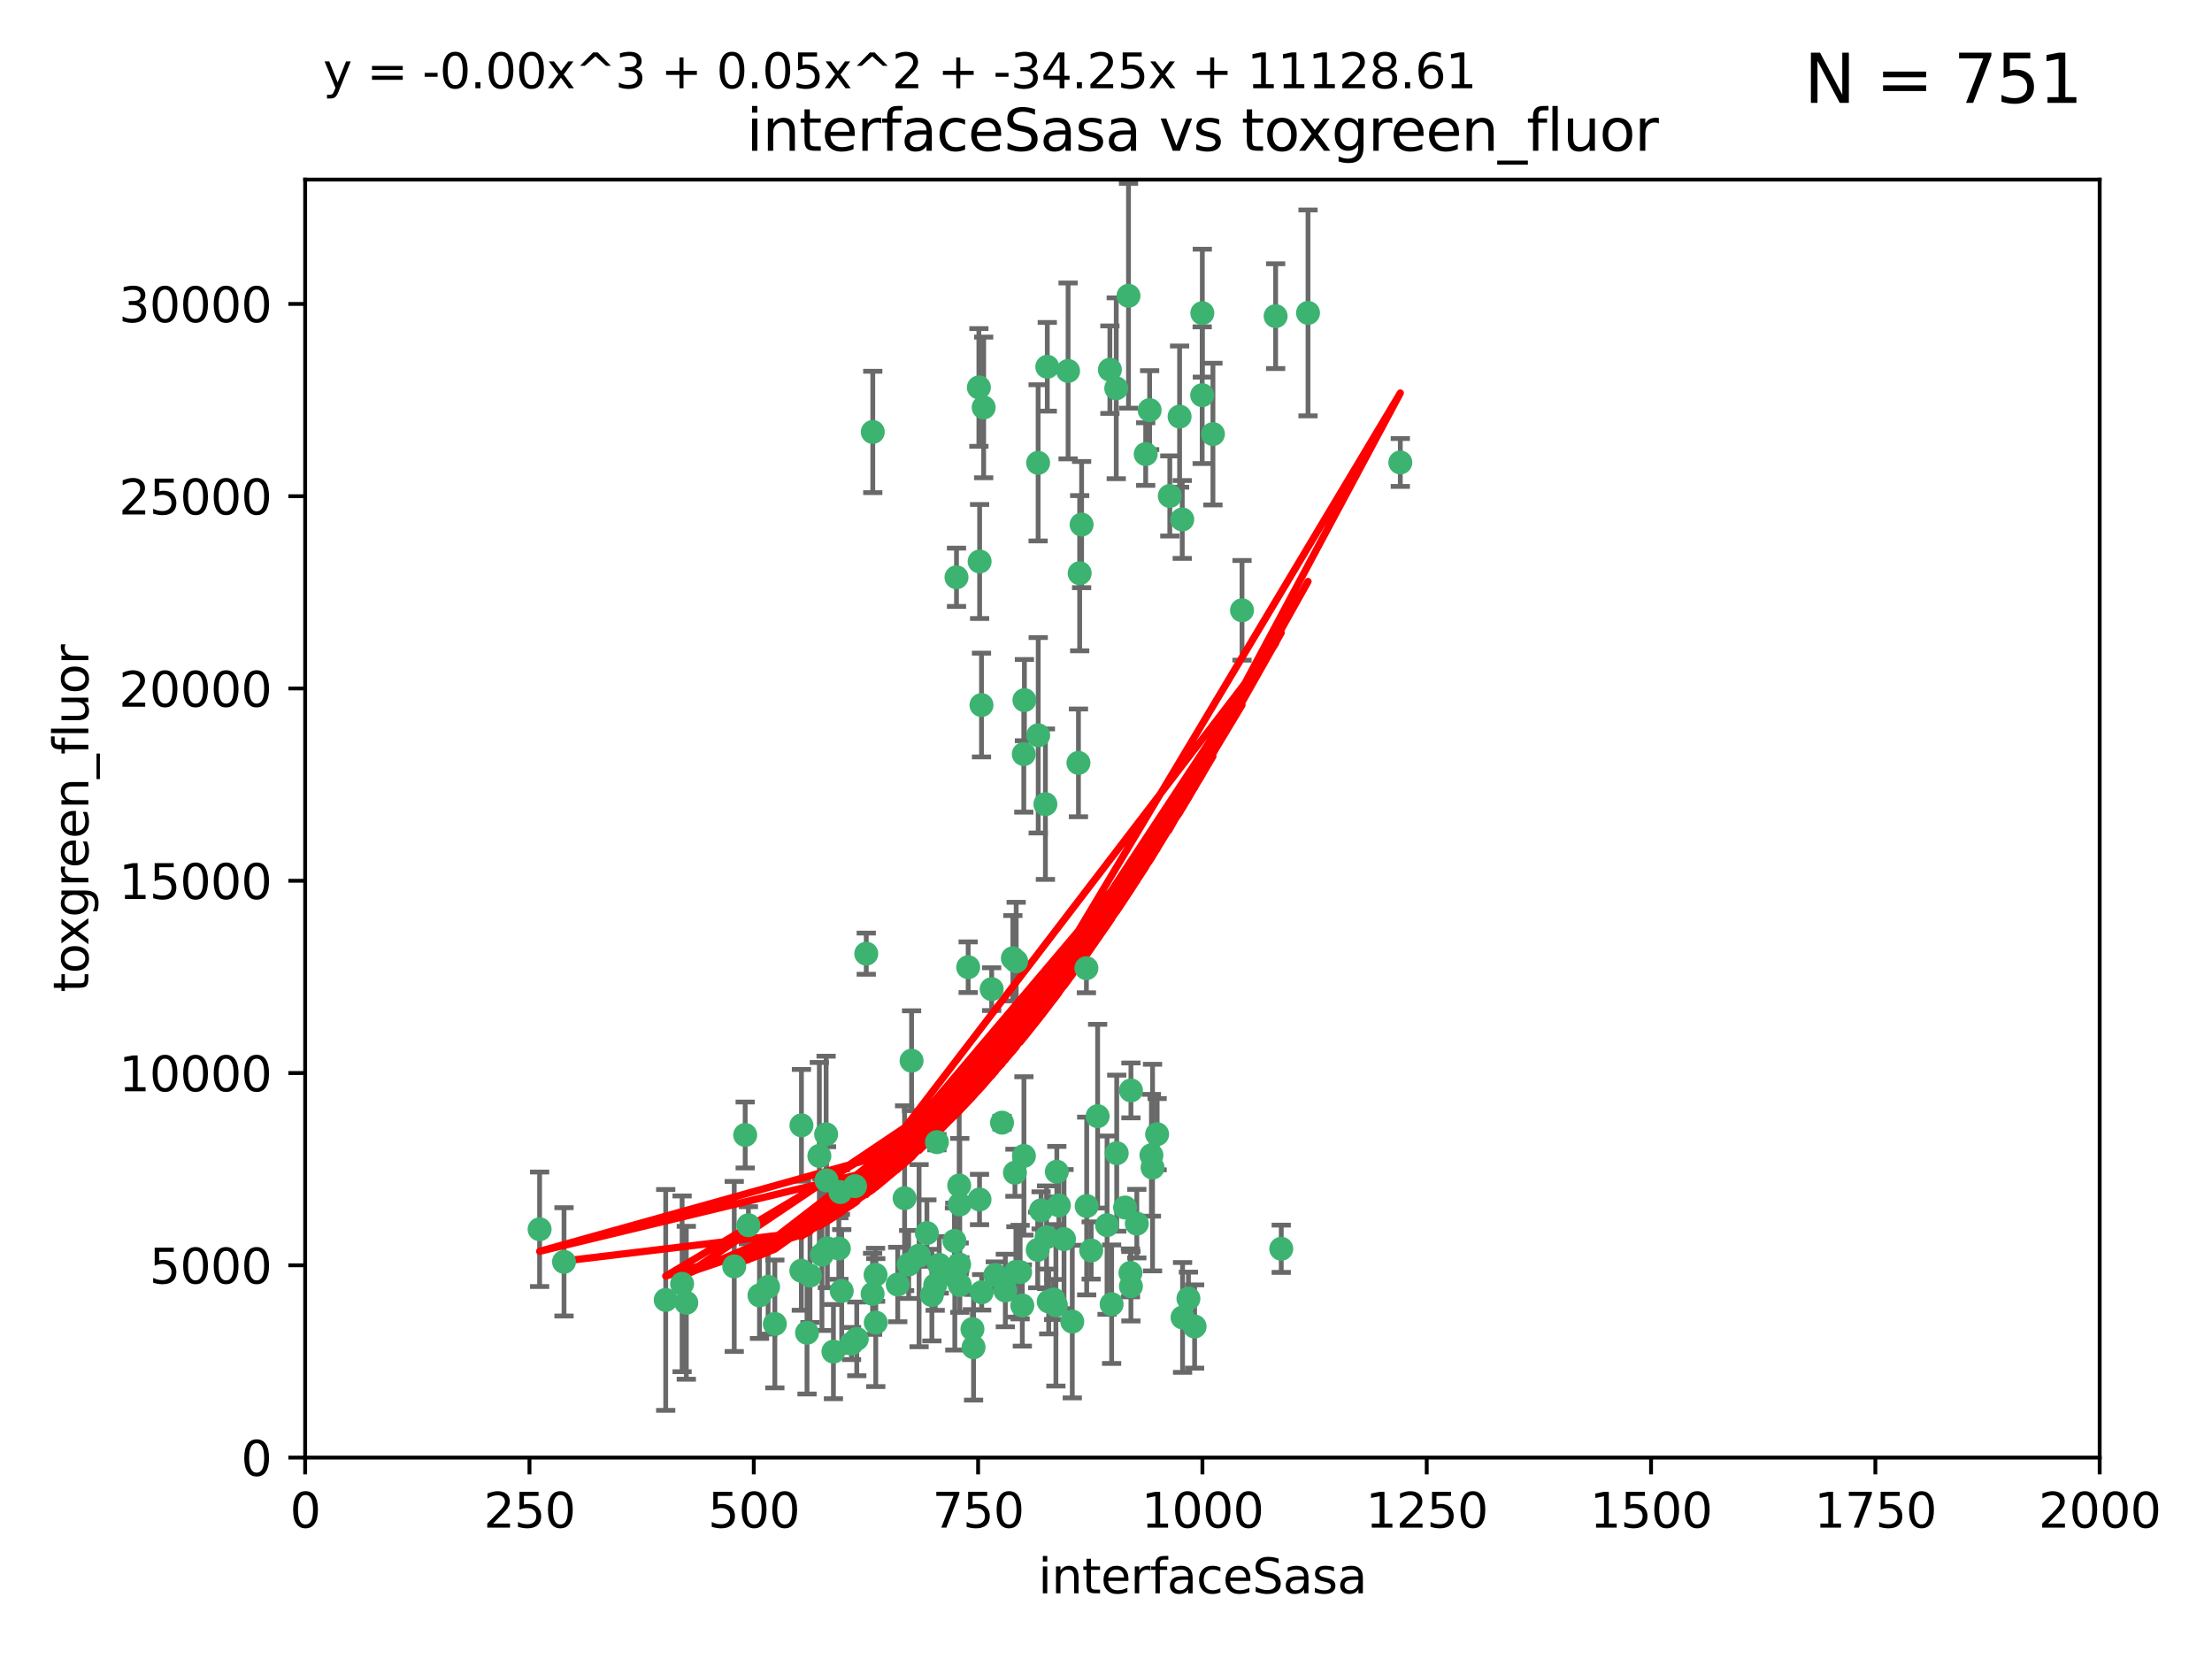 <?xml version="1.0" encoding="utf-8" standalone="no"?>
<!DOCTYPE svg PUBLIC "-//W3C//DTD SVG 1.1//EN"
  "http://www.w3.org/Graphics/SVG/1.1/DTD/svg11.dtd">
<svg xmlns:xlink="http://www.w3.org/1999/xlink" width="460.8pt" height="345.6pt" viewBox="0 0 460.8 345.6" xmlns="http://www.w3.org/2000/svg" version="1.1">
 <defs>
  <style type="text/css">*{stroke-linejoin: round; stroke-linecap: butt}</style>
 </defs>
 <g id="figure_1">
  <g id="patch_1">
   <path d="M 0 345.6 
L 460.8 345.6 
L 460.8 0 
L 0 0 
z
" style="fill: #ffffff"/>
  </g>
  <g id="axes_1">
   <g id="patch_2">
    <path d="M 63.571 303.64 
L 437.4 303.64 
L 437.4 37.411 
L 63.571 37.411 
z
" style="fill: #ffffff"/>
   </g>
   <g id="PathCollection_1">
    <defs>
     <path id="m4a0436f72a" d="M 0 1.118 
C 0.297 1.118 0.581 1 0.791 0.791 
C 1 0.581 1.118 0.297 1.118 0 
C 1.118 -0.297 1 -0.581 0.791 -0.791 
C 0.581 -1 0.297 -1.118 0 -1.118 
C -0.297 -1.118 -0.581 -1 -0.791 -0.791 
C -1 -0.581 -1.118 -0.297 -1.118 0 
C -1.118 0.297 -1 0.581 -0.791 0.791 
C -0.581 1 -0.297 1.118 0 1.118 
z
" style="stroke: #3cb371"/>
    </defs>
    <g clip-path="url(#pc3883f3b82)">
     <use xlink:href="#m4a0436f72a" x="243.693" y="103.319" style="fill: #3cb371; stroke: #3cb371"/>
     <use xlink:href="#m4a0436f72a" x="272.484" y="65.184" style="fill: #3cb371; stroke: #3cb371"/>
     <use xlink:href="#m4a0436f72a" x="239.489" y="85.438" style="fill: #3cb371; stroke: #3cb371"/>
     <use xlink:href="#m4a0436f72a" x="250.437" y="82.326" style="fill: #3cb371; stroke: #3cb371"/>
     <use xlink:href="#m4a0436f72a" x="218.168" y="76.407" style="fill: #3cb371; stroke: #3cb371"/>
     <use xlink:href="#m4a0436f72a" x="265.738" y="65.86" style="fill: #3cb371; stroke: #3cb371"/>
     <use xlink:href="#m4a0436f72a" x="174.75" y="260.094" style="fill: #3cb371; stroke: #3cb371"/>
     <use xlink:href="#m4a0436f72a" x="246.284" y="108.214" style="fill: #3cb371; stroke: #3cb371"/>
     <use xlink:href="#m4a0436f72a" x="252.676" y="90.426" style="fill: #3cb371; stroke: #3cb371"/>
     <use xlink:href="#m4a0436f72a" x="235.088" y="61.614" style="fill: #3cb371; stroke: #3cb371"/>
     <use xlink:href="#m4a0436f72a" x="258.734" y="127.138" style="fill: #3cb371; stroke: #3cb371"/>
     <use xlink:href="#m4a0436f72a" x="232.534" y="80.887" style="fill: #3cb371; stroke: #3cb371"/>
     <use xlink:href="#m4a0436f72a" x="238.669" y="94.593" style="fill: #3cb371; stroke: #3cb371"/>
     <use xlink:href="#m4a0436f72a" x="226.319" y="201.695" style="fill: #3cb371; stroke: #3cb371"/>
     <use xlink:href="#m4a0436f72a" x="231.211" y="77.01" style="fill: #3cb371; stroke: #3cb371"/>
     <use xlink:href="#m4a0436f72a" x="213.404" y="145.851" style="fill: #3cb371; stroke: #3cb371"/>
     <use xlink:href="#m4a0436f72a" x="245.731" y="86.787" style="fill: #3cb371; stroke: #3cb371"/>
     <use xlink:href="#m4a0436f72a" x="266.908" y="260.14" style="fill: #3cb371; stroke: #3cb371"/>
     <use xlink:href="#m4a0436f72a" x="204.916" y="84.877" style="fill: #3cb371; stroke: #3cb371"/>
     <use xlink:href="#m4a0436f72a" x="240.095" y="243.228" style="fill: #3cb371; stroke: #3cb371"/>
     <use xlink:href="#m4a0436f72a" x="213.275" y="157.094" style="fill: #3cb371; stroke: #3cb371"/>
     <use xlink:href="#m4a0436f72a" x="222.501" y="77.272" style="fill: #3cb371; stroke: #3cb371"/>
     <use xlink:href="#m4a0436f72a" x="206.585" y="206.056" style="fill: #3cb371; stroke: #3cb371"/>
     <use xlink:href="#m4a0436f72a" x="291.711" y="96.341" style="fill: #3cb371; stroke: #3cb371"/>
     <use xlink:href="#m4a0436f72a" x="239.86" y="240.658" style="fill: #3cb371; stroke: #3cb371"/>
     <use xlink:href="#m4a0436f72a" x="224.916" y="119.409" style="fill: #3cb371; stroke: #3cb371"/>
     <use xlink:href="#m4a0436f72a" x="250.465" y="65.233" style="fill: #3cb371; stroke: #3cb371"/>
     <use xlink:href="#m4a0436f72a" x="199.256" y="120.261" style="fill: #3cb371; stroke: #3cb371"/>
     <use xlink:href="#m4a0436f72a" x="204.462" y="146.874" style="fill: #3cb371; stroke: #3cb371"/>
     <use xlink:href="#m4a0436f72a" x="211.69" y="200.248" style="fill: #3cb371; stroke: #3cb371"/>
     <use xlink:href="#m4a0436f72a" x="201.688" y="201.487" style="fill: #3cb371; stroke: #3cb371"/>
     <use xlink:href="#m4a0436f72a" x="216.882" y="252.138" style="fill: #3cb371; stroke: #3cb371"/>
     <use xlink:href="#m4a0436f72a" x="217.777" y="167.523" style="fill: #3cb371; stroke: #3cb371"/>
     <use xlink:href="#m4a0436f72a" x="216.26" y="96.418" style="fill: #3cb371; stroke: #3cb371"/>
     <use xlink:href="#m4a0436f72a" x="236.82" y="254.906" style="fill: #3cb371; stroke: #3cb371"/>
     <use xlink:href="#m4a0436f72a" x="203.92" y="80.711" style="fill: #3cb371; stroke: #3cb371"/>
     <use xlink:href="#m4a0436f72a" x="181.815" y="89.982" style="fill: #3cb371; stroke: #3cb371"/>
     <use xlink:href="#m4a0436f72a" x="204.073" y="116.968" style="fill: #3cb371; stroke: #3cb371"/>
     <use xlink:href="#m4a0436f72a" x="224.662" y="158.921" style="fill: #3cb371; stroke: #3cb371"/>
     <use xlink:href="#m4a0436f72a" x="204.503" y="269.209" style="fill: #3cb371; stroke: #3cb371"/>
     <use xlink:href="#m4a0436f72a" x="226.377" y="251.235" style="fill: #3cb371; stroke: #3cb371"/>
     <use xlink:href="#m4a0436f72a" x="234.375" y="251.547" style="fill: #3cb371; stroke: #3cb371"/>
     <use xlink:href="#m4a0436f72a" x="221.654" y="258.133" style="fill: #3cb371; stroke: #3cb371"/>
     <use xlink:href="#m4a0436f72a" x="227.314" y="260.499" style="fill: #3cb371; stroke: #3cb371"/>
     <use xlink:href="#m4a0436f72a" x="195.666" y="263.497" style="fill: #3cb371; stroke: #3cb371"/>
     <use xlink:href="#m4a0436f72a" x="235.596" y="227.152" style="fill: #3cb371; stroke: #3cb371"/>
     <use xlink:href="#m4a0436f72a" x="247.573" y="270.514" style="fill: #3cb371; stroke: #3cb371"/>
     <use xlink:href="#m4a0436f72a" x="232.635" y="240.229" style="fill: #3cb371; stroke: #3cb371"/>
     <use xlink:href="#m4a0436f72a" x="235.59" y="267.951" style="fill: #3cb371; stroke: #3cb371"/>
     <use xlink:href="#m4a0436f72a" x="210.998" y="199.62" style="fill: #3cb371; stroke: #3cb371"/>
     <use xlink:href="#m4a0436f72a" x="231.574" y="271.688" style="fill: #3cb371; stroke: #3cb371"/>
     <use xlink:href="#m4a0436f72a" x="216.174" y="260.38" style="fill: #3cb371; stroke: #3cb371"/>
     <use xlink:href="#m4a0436f72a" x="220.589" y="251.107" style="fill: #3cb371; stroke: #3cb371"/>
     <use xlink:href="#m4a0436f72a" x="219.488" y="270.703" style="fill: #3cb371; stroke: #3cb371"/>
     <use xlink:href="#m4a0436f72a" x="230.62" y="255.223" style="fill: #3cb371; stroke: #3cb371"/>
     <use xlink:href="#m4a0436f72a" x="216.278" y="153.171" style="fill: #3cb371; stroke: #3cb371"/>
     <use xlink:href="#m4a0436f72a" x="212.968" y="271.963" style="fill: #3cb371; stroke: #3cb371"/>
     <use xlink:href="#m4a0436f72a" x="178.12" y="247.089" style="fill: #3cb371; stroke: #3cb371"/>
     <use xlink:href="#m4a0436f72a" x="246.349" y="274.45" style="fill: #3cb371; stroke: #3cb371"/>
     <use xlink:href="#m4a0436f72a" x="191.462" y="261.579" style="fill: #3cb371; stroke: #3cb371"/>
     <use xlink:href="#m4a0436f72a" x="199.937" y="250.904" style="fill: #3cb371; stroke: #3cb371"/>
     <use xlink:href="#m4a0436f72a" x="220.157" y="244.087" style="fill: #3cb371; stroke: #3cb371"/>
     <use xlink:href="#m4a0436f72a" x="199.808" y="263.391" style="fill: #3cb371; stroke: #3cb371"/>
     <use xlink:href="#m4a0436f72a" x="225.318" y="109.281" style="fill: #3cb371; stroke: #3cb371"/>
     <use xlink:href="#m4a0436f72a" x="235.495" y="265.163" style="fill: #3cb371; stroke: #3cb371"/>
     <use xlink:href="#m4a0436f72a" x="180.458" y="198.666" style="fill: #3cb371; stroke: #3cb371"/>
     <use xlink:href="#m4a0436f72a" x="248.859" y="276.333" style="fill: #3cb371; stroke: #3cb371"/>
     <use xlink:href="#m4a0436f72a" x="202.811" y="280.656" style="fill: #3cb371; stroke: #3cb371"/>
     <use xlink:href="#m4a0436f72a" x="223.376" y="275.311" style="fill: #3cb371; stroke: #3cb371"/>
     <use xlink:href="#m4a0436f72a" x="212.512" y="265" style="fill: #3cb371; stroke: #3cb371"/>
     <use xlink:href="#m4a0436f72a" x="219.963" y="271.92" style="fill: #3cb371; stroke: #3cb371"/>
     <use xlink:href="#m4a0436f72a" x="189.899" y="220.964" style="fill: #3cb371; stroke: #3cb371"/>
     <use xlink:href="#m4a0436f72a" x="175.346" y="268.93" style="fill: #3cb371; stroke: #3cb371"/>
     <use xlink:href="#m4a0436f72a" x="198.905" y="265.926" style="fill: #3cb371; stroke: #3cb371"/>
     <use xlink:href="#m4a0436f72a" x="202.578" y="276.87" style="fill: #3cb371; stroke: #3cb371"/>
     <use xlink:href="#m4a0436f72a" x="194.819" y="267.718" style="fill: #3cb371; stroke: #3cb371"/>
     <use xlink:href="#m4a0436f72a" x="152.956" y="263.821" style="fill: #3cb371; stroke: #3cb371"/>
     <use xlink:href="#m4a0436f72a" x="194.129" y="269.792" style="fill: #3cb371; stroke: #3cb371"/>
     <use xlink:href="#m4a0436f72a" x="218.463" y="271.12" style="fill: #3cb371; stroke: #3cb371"/>
     <use xlink:href="#m4a0436f72a" x="213.303" y="240.798" style="fill: #3cb371; stroke: #3cb371"/>
     <use xlink:href="#m4a0436f72a" x="177.389" y="279.886" style="fill: #3cb371; stroke: #3cb371"/>
     <use xlink:href="#m4a0436f72a" x="199.948" y="267.69" style="fill: #3cb371; stroke: #3cb371"/>
     <use xlink:href="#m4a0436f72a" x="182.396" y="265.562" style="fill: #3cb371; stroke: #3cb371"/>
     <use xlink:href="#m4a0436f72a" x="207.338" y="265.611" style="fill: #3cb371; stroke: #3cb371"/>
     <use xlink:href="#m4a0436f72a" x="175.066" y="248.333" style="fill: #3cb371; stroke: #3cb371"/>
     <use xlink:href="#m4a0436f72a" x="199.821" y="246.958" style="fill: #3cb371; stroke: #3cb371"/>
     <use xlink:href="#m4a0436f72a" x="218.019" y="257.738" style="fill: #3cb371; stroke: #3cb371"/>
     <use xlink:href="#m4a0436f72a" x="166.935" y="264.718" style="fill: #3cb371; stroke: #3cb371"/>
     <use xlink:href="#m4a0436f72a" x="198.83" y="258.514" style="fill: #3cb371; stroke: #3cb371"/>
     <use xlink:href="#m4a0436f72a" x="211.432" y="244.305" style="fill: #3cb371; stroke: #3cb371"/>
     <use xlink:href="#m4a0436f72a" x="172.357" y="260.057" style="fill: #3cb371; stroke: #3cb371"/>
     <use xlink:href="#m4a0436f72a" x="228.658" y="232.519" style="fill: #3cb371; stroke: #3cb371"/>
     <use xlink:href="#m4a0436f72a" x="166.957" y="234.427" style="fill: #3cb371; stroke: #3cb371"/>
     <use xlink:href="#m4a0436f72a" x="181.778" y="269.529" style="fill: #3cb371; stroke: #3cb371"/>
     <use xlink:href="#m4a0436f72a" x="241.052" y="236.275" style="fill: #3cb371; stroke: #3cb371"/>
     <use xlink:href="#m4a0436f72a" x="193.088" y="256.87" style="fill: #3cb371; stroke: #3cb371"/>
     <use xlink:href="#m4a0436f72a" x="112.41" y="256.083" style="fill: #3cb371; stroke: #3cb371"/>
     <use xlink:href="#m4a0436f72a" x="188.445" y="249.606" style="fill: #3cb371; stroke: #3cb371"/>
     <use xlink:href="#m4a0436f72a" x="170.686" y="240.802" style="fill: #3cb371; stroke: #3cb371"/>
     <use xlink:href="#m4a0436f72a" x="173.619" y="281.563" style="fill: #3cb371; stroke: #3cb371"/>
     <use xlink:href="#m4a0436f72a" x="172.183" y="245.879" style="fill: #3cb371; stroke: #3cb371"/>
     <use xlink:href="#m4a0436f72a" x="178.479" y="278.918" style="fill: #3cb371; stroke: #3cb371"/>
     <use xlink:href="#m4a0436f72a" x="142.971" y="271.394" style="fill: #3cb371; stroke: #3cb371"/>
     <use xlink:href="#m4a0436f72a" x="209.43" y="268.833" style="fill: #3cb371; stroke: #3cb371"/>
     <use xlink:href="#m4a0436f72a" x="155.238" y="236.437" style="fill: #3cb371; stroke: #3cb371"/>
     <use xlink:href="#m4a0436f72a" x="161.415" y="275.803" style="fill: #3cb371; stroke: #3cb371"/>
     <use xlink:href="#m4a0436f72a" x="195.181" y="237.927" style="fill: #3cb371; stroke: #3cb371"/>
     <use xlink:href="#m4a0436f72a" x="168.116" y="277.641" style="fill: #3cb371; stroke: #3cb371"/>
     <use xlink:href="#m4a0436f72a" x="138.681" y="270.799" style="fill: #3cb371; stroke: #3cb371"/>
     <use xlink:href="#m4a0436f72a" x="204.052" y="249.877" style="fill: #3cb371; stroke: #3cb371"/>
     <use xlink:href="#m4a0436f72a" x="155.909" y="255.236" style="fill: #3cb371; stroke: #3cb371"/>
     <use xlink:href="#m4a0436f72a" x="187.013" y="267.589" style="fill: #3cb371; stroke: #3cb371"/>
     <use xlink:href="#m4a0436f72a" x="158.215" y="269.859" style="fill: #3cb371; stroke: #3cb371"/>
     <use xlink:href="#m4a0436f72a" x="160.006" y="268.073" style="fill: #3cb371; stroke: #3cb371"/>
     <use xlink:href="#m4a0436f72a" x="189.29" y="263.407" style="fill: #3cb371; stroke: #3cb371"/>
     <use xlink:href="#m4a0436f72a" x="182.439" y="275.523" style="fill: #3cb371; stroke: #3cb371"/>
     <use xlink:href="#m4a0436f72a" x="208.742" y="233.87" style="fill: #3cb371; stroke: #3cb371"/>
     <use xlink:href="#m4a0436f72a" x="171.225" y="261.371" style="fill: #3cb371; stroke: #3cb371"/>
     <use xlink:href="#m4a0436f72a" x="211.63" y="264.957" style="fill: #3cb371; stroke: #3cb371"/>
     <use xlink:href="#m4a0436f72a" x="172.097" y="236.293" style="fill: #3cb371; stroke: #3cb371"/>
     <use xlink:href="#m4a0436f72a" x="142.096" y="267.444" style="fill: #3cb371; stroke: #3cb371"/>
     <use xlink:href="#m4a0436f72a" x="168.733" y="265.722" style="fill: #3cb371; stroke: #3cb371"/>
     <use xlink:href="#m4a0436f72a" x="117.494" y="262.865" style="fill: #3cb371; stroke: #3cb371"/>
    </g>
   </g>
   <g id="matplotlib.axis_1">
    <g id="xtick_1">
     <g id="line2d_1">
      <defs>
       <path id="me43fe19b57" d="M 0 0 
L 0 3.5 
" style="stroke: #000000; stroke-width: 0.8"/>
      </defs>
      <g>
       <use xlink:href="#me43fe19b57" x="63.571" y="303.64" style="stroke: #000000; stroke-width: 0.8"/>
      </g>
     </g>
     <g id="text_1">
      <!-- 0 -->
      <g transform="translate(60.39 318.238)scale(0.1 -0.1)">
       <defs>
        <path id="DejaVuSans-30" d="M 2034 4250 
Q 1547 4250 1301 3770 
Q 1056 3291 1056 2328 
Q 1056 1369 1301 889 
Q 1547 409 2034 409 
Q 2525 409 2770 889 
Q 3016 1369 3016 2328 
Q 3016 3291 2770 3770 
Q 2525 4250 2034 4250 
z
M 2034 4750 
Q 2819 4750 3233 4129 
Q 3647 3509 3647 2328 
Q 3647 1150 3233 529 
Q 2819 -91 2034 -91 
Q 1250 -91 836 529 
Q 422 1150 422 2328 
Q 422 3509 836 4129 
Q 1250 4750 2034 4750 
z
" transform="scale(0.016)"/>
       </defs>
       <use xlink:href="#DejaVuSans-30"/>
      </g>
     </g>
    </g>
    <g id="xtick_2">
     <g id="line2d_2">
      <g>
       <use xlink:href="#me43fe19b57" x="110.3" y="303.64" style="stroke: #000000; stroke-width: 0.8"/>
      </g>
     </g>
     <g id="text_2">
      <!-- 250 -->
      <g transform="translate(100.756 318.238)scale(0.1 -0.1)">
       <defs>
        <path id="DejaVuSans-32" d="M 1228 531 
L 3431 531 
L 3431 0 
L 469 0 
L 469 531 
Q 828 903 1448 1529 
Q 2069 2156 2228 2338 
Q 2531 2678 2651 2914 
Q 2772 3150 2772 3378 
Q 2772 3750 2511 3984 
Q 2250 4219 1831 4219 
Q 1534 4219 1204 4116 
Q 875 4013 500 3803 
L 500 4441 
Q 881 4594 1212 4672 
Q 1544 4750 1819 4750 
Q 2544 4750 2975 4387 
Q 3406 4025 3406 3419 
Q 3406 3131 3298 2873 
Q 3191 2616 2906 2266 
Q 2828 2175 2409 1742 
Q 1991 1309 1228 531 
z
" transform="scale(0.016)"/>
        <path id="DejaVuSans-35" d="M 691 4666 
L 3169 4666 
L 3169 4134 
L 1269 4134 
L 1269 2991 
Q 1406 3038 1543 3061 
Q 1681 3084 1819 3084 
Q 2600 3084 3056 2656 
Q 3513 2228 3513 1497 
Q 3513 744 3044 326 
Q 2575 -91 1722 -91 
Q 1428 -91 1123 -41 
Q 819 9 494 109 
L 494 744 
Q 775 591 1075 516 
Q 1375 441 1709 441 
Q 2250 441 2565 725 
Q 2881 1009 2881 1497 
Q 2881 1984 2565 2268 
Q 2250 2553 1709 2553 
Q 1456 2553 1204 2497 
Q 953 2441 691 2322 
L 691 4666 
z
" transform="scale(0.016)"/>
       </defs>
       <use xlink:href="#DejaVuSans-32"/>
       <use xlink:href="#DejaVuSans-35" x="63.623"/>
       <use xlink:href="#DejaVuSans-30" x="127.246"/>
      </g>
     </g>
    </g>
    <g id="xtick_3">
     <g id="line2d_3">
      <g>
       <use xlink:href="#me43fe19b57" x="157.028" y="303.64" style="stroke: #000000; stroke-width: 0.8"/>
      </g>
     </g>
     <g id="text_3">
      <!-- 500 -->
      <g transform="translate(147.485 318.238)scale(0.1 -0.1)">
       <use xlink:href="#DejaVuSans-35"/>
       <use xlink:href="#DejaVuSans-30" x="63.623"/>
       <use xlink:href="#DejaVuSans-30" x="127.246"/>
      </g>
     </g>
    </g>
    <g id="xtick_4">
     <g id="line2d_4">
      <g>
       <use xlink:href="#me43fe19b57" x="203.757" y="303.64" style="stroke: #000000; stroke-width: 0.8"/>
      </g>
     </g>
     <g id="text_4">
      <!-- 750 -->
      <g transform="translate(194.213 318.238)scale(0.1 -0.1)">
       <defs>
        <path id="DejaVuSans-37" d="M 525 4666 
L 3525 4666 
L 3525 4397 
L 1831 0 
L 1172 0 
L 2766 4134 
L 525 4134 
L 525 4666 
z
" transform="scale(0.016)"/>
       </defs>
       <use xlink:href="#DejaVuSans-37"/>
       <use xlink:href="#DejaVuSans-35" x="63.623"/>
       <use xlink:href="#DejaVuSans-30" x="127.246"/>
      </g>
     </g>
    </g>
    <g id="xtick_5">
     <g id="line2d_5">
      <g>
       <use xlink:href="#me43fe19b57" x="250.486" y="303.64" style="stroke: #000000; stroke-width: 0.8"/>
      </g>
     </g>
     <g id="text_5">
      <!-- 1000 -->
      <g transform="translate(237.761 318.238)scale(0.1 -0.1)">
       <defs>
        <path id="DejaVuSans-31" d="M 794 531 
L 1825 531 
L 1825 4091 
L 703 3866 
L 703 4441 
L 1819 4666 
L 2450 4666 
L 2450 531 
L 3481 531 
L 3481 0 
L 794 0 
L 794 531 
z
" transform="scale(0.016)"/>
       </defs>
       <use xlink:href="#DejaVuSans-31"/>
       <use xlink:href="#DejaVuSans-30" x="63.623"/>
       <use xlink:href="#DejaVuSans-30" x="127.246"/>
       <use xlink:href="#DejaVuSans-30" x="190.869"/>
      </g>
     </g>
    </g>
    <g id="xtick_6">
     <g id="line2d_6">
      <g>
       <use xlink:href="#me43fe19b57" x="297.214" y="303.64" style="stroke: #000000; stroke-width: 0.8"/>
      </g>
     </g>
     <g id="text_6">
      <!-- 1250 -->
      <g transform="translate(284.489 318.238)scale(0.1 -0.1)">
       <use xlink:href="#DejaVuSans-31"/>
       <use xlink:href="#DejaVuSans-32" x="63.623"/>
       <use xlink:href="#DejaVuSans-35" x="127.246"/>
       <use xlink:href="#DejaVuSans-30" x="190.869"/>
      </g>
     </g>
    </g>
    <g id="xtick_7">
     <g id="line2d_7">
      <g>
       <use xlink:href="#me43fe19b57" x="343.943" y="303.64" style="stroke: #000000; stroke-width: 0.8"/>
      </g>
     </g>
     <g id="text_7">
      <!-- 1500 -->
      <g transform="translate(331.218 318.238)scale(0.1 -0.1)">
       <use xlink:href="#DejaVuSans-31"/>
       <use xlink:href="#DejaVuSans-35" x="63.623"/>
       <use xlink:href="#DejaVuSans-30" x="127.246"/>
       <use xlink:href="#DejaVuSans-30" x="190.869"/>
      </g>
     </g>
    </g>
    <g id="xtick_8">
     <g id="line2d_8">
      <g>
       <use xlink:href="#me43fe19b57" x="390.671" y="303.64" style="stroke: #000000; stroke-width: 0.8"/>
      </g>
     </g>
     <g id="text_8">
      <!-- 1750 -->
      <g transform="translate(377.946 318.238)scale(0.1 -0.1)">
       <use xlink:href="#DejaVuSans-31"/>
       <use xlink:href="#DejaVuSans-37" x="63.623"/>
       <use xlink:href="#DejaVuSans-35" x="127.246"/>
       <use xlink:href="#DejaVuSans-30" x="190.869"/>
      </g>
     </g>
    </g>
    <g id="xtick_9">
     <g id="line2d_9">
      <g>
       <use xlink:href="#me43fe19b57" x="437.4" y="303.64" style="stroke: #000000; stroke-width: 0.8"/>
      </g>
     </g>
     <g id="text_9">
      <!-- 2000 -->
      <g transform="translate(424.675 318.238)scale(0.1 -0.1)">
       <use xlink:href="#DejaVuSans-32"/>
       <use xlink:href="#DejaVuSans-30" x="63.623"/>
       <use xlink:href="#DejaVuSans-30" x="127.246"/>
       <use xlink:href="#DejaVuSans-30" x="190.869"/>
      </g>
     </g>
    </g>
    <g id="text_10">
     <!-- interfaceSasa -->
     <g transform="translate(216.279 331.917)scale(0.1 -0.1)">
      <defs>
       <path id="DejaVuSans-69" d="M 603 3500 
L 1178 3500 
L 1178 0 
L 603 0 
L 603 3500 
z
M 603 4863 
L 1178 4863 
L 1178 4134 
L 603 4134 
L 603 4863 
z
" transform="scale(0.016)"/>
       <path id="DejaVuSans-6e" d="M 3513 2113 
L 3513 0 
L 2938 0 
L 2938 2094 
Q 2938 2591 2744 2837 
Q 2550 3084 2163 3084 
Q 1697 3084 1428 2787 
Q 1159 2491 1159 1978 
L 1159 0 
L 581 0 
L 581 3500 
L 1159 3500 
L 1159 2956 
Q 1366 3272 1645 3428 
Q 1925 3584 2291 3584 
Q 2894 3584 3203 3211 
Q 3513 2838 3513 2113 
z
" transform="scale(0.016)"/>
       <path id="DejaVuSans-74" d="M 1172 4494 
L 1172 3500 
L 2356 3500 
L 2356 3053 
L 1172 3053 
L 1172 1153 
Q 1172 725 1289 603 
Q 1406 481 1766 481 
L 2356 481 
L 2356 0 
L 1766 0 
Q 1100 0 847 248 
Q 594 497 594 1153 
L 594 3053 
L 172 3053 
L 172 3500 
L 594 3500 
L 594 4494 
L 1172 4494 
z
" transform="scale(0.016)"/>
       <path id="DejaVuSans-65" d="M 3597 1894 
L 3597 1613 
L 953 1613 
Q 991 1019 1311 708 
Q 1631 397 2203 397 
Q 2534 397 2845 478 
Q 3156 559 3463 722 
L 3463 178 
Q 3153 47 2828 -22 
Q 2503 -91 2169 -91 
Q 1331 -91 842 396 
Q 353 884 353 1716 
Q 353 2575 817 3079 
Q 1281 3584 2069 3584 
Q 2775 3584 3186 3129 
Q 3597 2675 3597 1894 
z
M 3022 2063 
Q 3016 2534 2758 2815 
Q 2500 3097 2075 3097 
Q 1594 3097 1305 2825 
Q 1016 2553 972 2059 
L 3022 2063 
z
" transform="scale(0.016)"/>
       <path id="DejaVuSans-72" d="M 2631 2963 
Q 2534 3019 2420 3045 
Q 2306 3072 2169 3072 
Q 1681 3072 1420 2755 
Q 1159 2438 1159 1844 
L 1159 0 
L 581 0 
L 581 3500 
L 1159 3500 
L 1159 2956 
Q 1341 3275 1631 3429 
Q 1922 3584 2338 3584 
Q 2397 3584 2469 3576 
Q 2541 3569 2628 3553 
L 2631 2963 
z
" transform="scale(0.016)"/>
       <path id="DejaVuSans-66" d="M 2375 4863 
L 2375 4384 
L 1825 4384 
Q 1516 4384 1395 4259 
Q 1275 4134 1275 3809 
L 1275 3500 
L 2222 3500 
L 2222 3053 
L 1275 3053 
L 1275 0 
L 697 0 
L 697 3053 
L 147 3053 
L 147 3500 
L 697 3500 
L 697 3744 
Q 697 4328 969 4595 
Q 1241 4863 1831 4863 
L 2375 4863 
z
" transform="scale(0.016)"/>
       <path id="DejaVuSans-61" d="M 2194 1759 
Q 1497 1759 1228 1600 
Q 959 1441 959 1056 
Q 959 750 1161 570 
Q 1363 391 1709 391 
Q 2188 391 2477 730 
Q 2766 1069 2766 1631 
L 2766 1759 
L 2194 1759 
z
M 3341 1997 
L 3341 0 
L 2766 0 
L 2766 531 
Q 2569 213 2275 61 
Q 1981 -91 1556 -91 
Q 1019 -91 701 211 
Q 384 513 384 1019 
Q 384 1609 779 1909 
Q 1175 2209 1959 2209 
L 2766 2209 
L 2766 2266 
Q 2766 2663 2505 2880 
Q 2244 3097 1772 3097 
Q 1472 3097 1187 3025 
Q 903 2953 641 2809 
L 641 3341 
Q 956 3463 1253 3523 
Q 1550 3584 1831 3584 
Q 2591 3584 2966 3190 
Q 3341 2797 3341 1997 
z
" transform="scale(0.016)"/>
       <path id="DejaVuSans-63" d="M 3122 3366 
L 3122 2828 
Q 2878 2963 2633 3030 
Q 2388 3097 2138 3097 
Q 1578 3097 1268 2742 
Q 959 2388 959 1747 
Q 959 1106 1268 751 
Q 1578 397 2138 397 
Q 2388 397 2633 464 
Q 2878 531 3122 666 
L 3122 134 
Q 2881 22 2623 -34 
Q 2366 -91 2075 -91 
Q 1284 -91 818 406 
Q 353 903 353 1747 
Q 353 2603 823 3093 
Q 1294 3584 2113 3584 
Q 2378 3584 2631 3529 
Q 2884 3475 3122 3366 
z
" transform="scale(0.016)"/>
       <path id="DejaVuSans-53" d="M 3425 4513 
L 3425 3897 
Q 3066 4069 2747 4153 
Q 2428 4238 2131 4238 
Q 1616 4238 1336 4038 
Q 1056 3838 1056 3469 
Q 1056 3159 1242 3001 
Q 1428 2844 1947 2747 
L 2328 2669 
Q 3034 2534 3370 2195 
Q 3706 1856 3706 1288 
Q 3706 609 3251 259 
Q 2797 -91 1919 -91 
Q 1588 -91 1214 -16 
Q 841 59 441 206 
L 441 856 
Q 825 641 1194 531 
Q 1563 422 1919 422 
Q 2459 422 2753 634 
Q 3047 847 3047 1241 
Q 3047 1584 2836 1778 
Q 2625 1972 2144 2069 
L 1759 2144 
Q 1053 2284 737 2584 
Q 422 2884 422 3419 
Q 422 4038 858 4394 
Q 1294 4750 2059 4750 
Q 2388 4750 2728 4690 
Q 3069 4631 3425 4513 
z
" transform="scale(0.016)"/>
       <path id="DejaVuSans-73" d="M 2834 3397 
L 2834 2853 
Q 2591 2978 2328 3040 
Q 2066 3103 1784 3103 
Q 1356 3103 1142 2972 
Q 928 2841 928 2578 
Q 928 2378 1081 2264 
Q 1234 2150 1697 2047 
L 1894 2003 
Q 2506 1872 2764 1633 
Q 3022 1394 3022 966 
Q 3022 478 2636 193 
Q 2250 -91 1575 -91 
Q 1294 -91 989 -36 
Q 684 19 347 128 
L 347 722 
Q 666 556 975 473 
Q 1284 391 1588 391 
Q 1994 391 2212 530 
Q 2431 669 2431 922 
Q 2431 1156 2273 1281 
Q 2116 1406 1581 1522 
L 1381 1569 
Q 847 1681 609 1914 
Q 372 2147 372 2553 
Q 372 3047 722 3315 
Q 1072 3584 1716 3584 
Q 2034 3584 2315 3537 
Q 2597 3491 2834 3397 
z
" transform="scale(0.016)"/>
      </defs>
      <use xlink:href="#DejaVuSans-69"/>
      <use xlink:href="#DejaVuSans-6e" x="27.783"/>
      <use xlink:href="#DejaVuSans-74" x="91.162"/>
      <use xlink:href="#DejaVuSans-65" x="130.371"/>
      <use xlink:href="#DejaVuSans-72" x="191.895"/>
      <use xlink:href="#DejaVuSans-66" x="233.008"/>
      <use xlink:href="#DejaVuSans-61" x="268.213"/>
      <use xlink:href="#DejaVuSans-63" x="329.492"/>
      <use xlink:href="#DejaVuSans-65" x="384.473"/>
      <use xlink:href="#DejaVuSans-53" x="445.996"/>
      <use xlink:href="#DejaVuSans-61" x="509.473"/>
      <use xlink:href="#DejaVuSans-73" x="570.752"/>
      <use xlink:href="#DejaVuSans-61" x="622.852"/>
     </g>
    </g>
   </g>
   <g id="matplotlib.axis_2">
    <g id="ytick_1">
     <g id="line2d_10">
      <defs>
       <path id="mb5b93df318" d="M 0 0 
L -3.5 0 
" style="stroke: #000000; stroke-width: 0.8"/>
      </defs>
      <g>
       <use xlink:href="#mb5b93df318" x="63.571" y="303.64" style="stroke: #000000; stroke-width: 0.8"/>
      </g>
     </g>
     <g id="text_11">
      <!-- 0 -->
      <g transform="translate(50.209 307.439)scale(0.1 -0.1)">
       <use xlink:href="#DejaVuSans-30"/>
      </g>
     </g>
    </g>
    <g id="ytick_2">
     <g id="line2d_11">
      <g>
       <use xlink:href="#mb5b93df318" x="63.571" y="263.586" style="stroke: #000000; stroke-width: 0.8"/>
      </g>
     </g>
     <g id="text_12">
      <!-- 5000 -->
      <g transform="translate(31.121 267.385)scale(0.1 -0.1)">
       <use xlink:href="#DejaVuSans-35"/>
       <use xlink:href="#DejaVuSans-30" x="63.623"/>
       <use xlink:href="#DejaVuSans-30" x="127.246"/>
       <use xlink:href="#DejaVuSans-30" x="190.869"/>
      </g>
     </g>
    </g>
    <g id="ytick_3">
     <g id="line2d_12">
      <g>
       <use xlink:href="#mb5b93df318" x="63.571" y="223.532" style="stroke: #000000; stroke-width: 0.8"/>
      </g>
     </g>
     <g id="text_13">
      <!-- 10000 -->
      <g transform="translate(24.759 227.331)scale(0.1 -0.1)">
       <use xlink:href="#DejaVuSans-31"/>
       <use xlink:href="#DejaVuSans-30" x="63.623"/>
       <use xlink:href="#DejaVuSans-30" x="127.246"/>
       <use xlink:href="#DejaVuSans-30" x="190.869"/>
       <use xlink:href="#DejaVuSans-30" x="254.492"/>
      </g>
     </g>
    </g>
    <g id="ytick_4">
     <g id="line2d_13">
      <g>
       <use xlink:href="#mb5b93df318" x="63.571" y="183.478" style="stroke: #000000; stroke-width: 0.8"/>
      </g>
     </g>
     <g id="text_14">
      <!-- 15000 -->
      <g transform="translate(24.759 187.278)scale(0.1 -0.1)">
       <use xlink:href="#DejaVuSans-31"/>
       <use xlink:href="#DejaVuSans-35" x="63.623"/>
       <use xlink:href="#DejaVuSans-30" x="127.246"/>
       <use xlink:href="#DejaVuSans-30" x="190.869"/>
       <use xlink:href="#DejaVuSans-30" x="254.492"/>
      </g>
     </g>
    </g>
    <g id="ytick_5">
     <g id="line2d_14">
      <g>
       <use xlink:href="#mb5b93df318" x="63.571" y="143.424" style="stroke: #000000; stroke-width: 0.8"/>
      </g>
     </g>
     <g id="text_15">
      <!-- 20000 -->
      <g transform="translate(24.759 147.224)scale(0.1 -0.1)">
       <use xlink:href="#DejaVuSans-32"/>
       <use xlink:href="#DejaVuSans-30" x="63.623"/>
       <use xlink:href="#DejaVuSans-30" x="127.246"/>
       <use xlink:href="#DejaVuSans-30" x="190.869"/>
       <use xlink:href="#DejaVuSans-30" x="254.492"/>
      </g>
     </g>
    </g>
    <g id="ytick_6">
     <g id="line2d_15">
      <g>
       <use xlink:href="#mb5b93df318" x="63.571" y="103.371" style="stroke: #000000; stroke-width: 0.8"/>
      </g>
     </g>
     <g id="text_16">
      <!-- 25000 -->
      <g transform="translate(24.759 107.17)scale(0.1 -0.1)">
       <use xlink:href="#DejaVuSans-32"/>
       <use xlink:href="#DejaVuSans-35" x="63.623"/>
       <use xlink:href="#DejaVuSans-30" x="127.246"/>
       <use xlink:href="#DejaVuSans-30" x="190.869"/>
       <use xlink:href="#DejaVuSans-30" x="254.492"/>
      </g>
     </g>
    </g>
    <g id="ytick_7">
     <g id="line2d_16">
      <g>
       <use xlink:href="#mb5b93df318" x="63.571" y="63.317" style="stroke: #000000; stroke-width: 0.8"/>
      </g>
     </g>
     <g id="text_17">
      <!-- 30000 -->
      <g transform="translate(24.759 67.116)scale(0.1 -0.1)">
       <defs>
        <path id="DejaVuSans-33" d="M 2597 2516 
Q 3050 2419 3304 2112 
Q 3559 1806 3559 1356 
Q 3559 666 3084 287 
Q 2609 -91 1734 -91 
Q 1441 -91 1130 -33 
Q 819 25 488 141 
L 488 750 
Q 750 597 1062 519 
Q 1375 441 1716 441 
Q 2309 441 2620 675 
Q 2931 909 2931 1356 
Q 2931 1769 2642 2001 
Q 2353 2234 1838 2234 
L 1294 2234 
L 1294 2753 
L 1863 2753 
Q 2328 2753 2575 2939 
Q 2822 3125 2822 3475 
Q 2822 3834 2567 4026 
Q 2313 4219 1838 4219 
Q 1578 4219 1281 4162 
Q 984 4106 628 3988 
L 628 4550 
Q 988 4650 1302 4700 
Q 1616 4750 1894 4750 
Q 2613 4750 3031 4423 
Q 3450 4097 3450 3541 
Q 3450 3153 3228 2886 
Q 3006 2619 2597 2516 
z
" transform="scale(0.016)"/>
       </defs>
       <use xlink:href="#DejaVuSans-33"/>
       <use xlink:href="#DejaVuSans-30" x="63.623"/>
       <use xlink:href="#DejaVuSans-30" x="127.246"/>
       <use xlink:href="#DejaVuSans-30" x="190.869"/>
       <use xlink:href="#DejaVuSans-30" x="254.492"/>
      </g>
     </g>
    </g>
    <g id="text_18">
     <!-- toxgreen_fluor -->
     <g transform="translate(18.401 206.72)rotate(-90)scale(0.1 -0.1)">
      <defs>
       <path id="DejaVuSans-6f" d="M 1959 3097 
Q 1497 3097 1228 2736 
Q 959 2375 959 1747 
Q 959 1119 1226 758 
Q 1494 397 1959 397 
Q 2419 397 2687 759 
Q 2956 1122 2956 1747 
Q 2956 2369 2687 2733 
Q 2419 3097 1959 3097 
z
M 1959 3584 
Q 2709 3584 3137 3096 
Q 3566 2609 3566 1747 
Q 3566 888 3137 398 
Q 2709 -91 1959 -91 
Q 1206 -91 779 398 
Q 353 888 353 1747 
Q 353 2609 779 3096 
Q 1206 3584 1959 3584 
z
" transform="scale(0.016)"/>
       <path id="DejaVuSans-78" d="M 3513 3500 
L 2247 1797 
L 3578 0 
L 2900 0 
L 1881 1375 
L 863 0 
L 184 0 
L 1544 1831 
L 300 3500 
L 978 3500 
L 1906 2253 
L 2834 3500 
L 3513 3500 
z
" transform="scale(0.016)"/>
       <path id="DejaVuSans-67" d="M 2906 1791 
Q 2906 2416 2648 2759 
Q 2391 3103 1925 3103 
Q 1463 3103 1205 2759 
Q 947 2416 947 1791 
Q 947 1169 1205 825 
Q 1463 481 1925 481 
Q 2391 481 2648 825 
Q 2906 1169 2906 1791 
z
M 3481 434 
Q 3481 -459 3084 -895 
Q 2688 -1331 1869 -1331 
Q 1566 -1331 1297 -1286 
Q 1028 -1241 775 -1147 
L 775 -588 
Q 1028 -725 1275 -790 
Q 1522 -856 1778 -856 
Q 2344 -856 2625 -561 
Q 2906 -266 2906 331 
L 2906 616 
Q 2728 306 2450 153 
Q 2172 0 1784 0 
Q 1141 0 747 490 
Q 353 981 353 1791 
Q 353 2603 747 3093 
Q 1141 3584 1784 3584 
Q 2172 3584 2450 3431 
Q 2728 3278 2906 2969 
L 2906 3500 
L 3481 3500 
L 3481 434 
z
" transform="scale(0.016)"/>
       <path id="DejaVuSans-5f" d="M 3263 -1063 
L 3263 -1509 
L -63 -1509 
L -63 -1063 
L 3263 -1063 
z
" transform="scale(0.016)"/>
       <path id="DejaVuSans-6c" d="M 603 4863 
L 1178 4863 
L 1178 0 
L 603 0 
L 603 4863 
z
" transform="scale(0.016)"/>
       <path id="DejaVuSans-75" d="M 544 1381 
L 544 3500 
L 1119 3500 
L 1119 1403 
Q 1119 906 1312 657 
Q 1506 409 1894 409 
Q 2359 409 2629 706 
Q 2900 1003 2900 1516 
L 2900 3500 
L 3475 3500 
L 3475 0 
L 2900 0 
L 2900 538 
Q 2691 219 2414 64 
Q 2138 -91 1772 -91 
Q 1169 -91 856 284 
Q 544 659 544 1381 
z
M 1991 3584 
L 1991 3584 
z
" transform="scale(0.016)"/>
      </defs>
      <use xlink:href="#DejaVuSans-74"/>
      <use xlink:href="#DejaVuSans-6f" x="39.209"/>
      <use xlink:href="#DejaVuSans-78" x="97.266"/>
      <use xlink:href="#DejaVuSans-67" x="156.445"/>
      <use xlink:href="#DejaVuSans-72" x="219.922"/>
      <use xlink:href="#DejaVuSans-65" x="258.785"/>
      <use xlink:href="#DejaVuSans-65" x="320.309"/>
      <use xlink:href="#DejaVuSans-6e" x="381.832"/>
      <use xlink:href="#DejaVuSans-5f" x="445.211"/>
      <use xlink:href="#DejaVuSans-66" x="495.211"/>
      <use xlink:href="#DejaVuSans-6c" x="530.416"/>
      <use xlink:href="#DejaVuSans-75" x="558.199"/>
      <use xlink:href="#DejaVuSans-6f" x="621.578"/>
      <use xlink:href="#DejaVuSans-72" x="682.76"/>
     </g>
    </g>
   </g>
   <g id="LineCollection_1">
    <path d="M 243.693 111.662 
L 243.693 94.976 
" clip-path="url(#pc3883f3b82)" style="fill: none; stroke: #696969"/>
    <path d="M 272.484 86.629 
L 272.484 43.739 
" clip-path="url(#pc3883f3b82)" style="fill: none; stroke: #696969"/>
    <path d="M 239.489 93.658 
L 239.489 77.218 
" clip-path="url(#pc3883f3b82)" style="fill: none; stroke: #696969"/>
    <path d="M 250.437 96.567 
L 250.437 68.086 
" clip-path="url(#pc3883f3b82)" style="fill: none; stroke: #696969"/>
    <path d="M 218.168 85.641 
L 218.168 67.173 
" clip-path="url(#pc3883f3b82)" style="fill: none; stroke: #696969"/>
    <path d="M 265.738 76.775 
L 265.738 54.946 
" clip-path="url(#pc3883f3b82)" style="fill: none; stroke: #696969"/>
    <path d="M 174.75 266.497 
L 174.75 253.692 
" clip-path="url(#pc3883f3b82)" style="fill: none; stroke: #696969"/>
    <path d="M 246.284 116.326 
L 246.284 100.101 
" clip-path="url(#pc3883f3b82)" style="fill: none; stroke: #696969"/>
    <path d="M 252.676 105.189 
L 252.676 75.663 
" clip-path="url(#pc3883f3b82)" style="fill: none; stroke: #696969"/>
    <path d="M 235.088 85.029 
L 235.088 38.199 
" clip-path="url(#pc3883f3b82)" style="fill: none; stroke: #696969"/>
    <path d="M 258.734 137.518 
L 258.734 116.759 
" clip-path="url(#pc3883f3b82)" style="fill: none; stroke: #696969"/>
    <path d="M 232.534 99.727 
L 232.534 62.047 
" clip-path="url(#pc3883f3b82)" style="fill: none; stroke: #696969"/>
    <path d="M 238.669 101.108 
L 238.669 88.078 
" clip-path="url(#pc3883f3b82)" style="fill: none; stroke: #696969"/>
    <path d="M 226.319 206.809 
L 226.319 196.58 
" clip-path="url(#pc3883f3b82)" style="fill: none; stroke: #696969"/>
    <path d="M 231.211 86.119 
L 231.211 67.901 
" clip-path="url(#pc3883f3b82)" style="fill: none; stroke: #696969"/>
    <path d="M 213.404 154.314 
L 213.404 137.387 
" clip-path="url(#pc3883f3b82)" style="fill: none; stroke: #696969"/>
    <path d="M 245.731 101.495 
L 245.731 72.08 
" clip-path="url(#pc3883f3b82)" style="fill: none; stroke: #696969"/>
    <path d="M 266.908 265.065 
L 266.908 255.214 
" clip-path="url(#pc3883f3b82)" style="fill: none; stroke: #696969"/>
    <path d="M 204.916 99.526 
L 204.916 70.227 
" clip-path="url(#pc3883f3b82)" style="fill: none; stroke: #696969"/>
    <path d="M 240.095 264.748 
L 240.095 221.708 
" clip-path="url(#pc3883f3b82)" style="fill: none; stroke: #696969"/>
    <path d="M 213.275 169.182 
L 213.275 145.005 
" clip-path="url(#pc3883f3b82)" style="fill: none; stroke: #696969"/>
    <path d="M 222.501 95.589 
L 222.501 58.955 
" clip-path="url(#pc3883f3b82)" style="fill: none; stroke: #696969"/>
    <path d="M 206.585 210.511 
L 206.585 201.602 
" clip-path="url(#pc3883f3b82)" style="fill: none; stroke: #696969"/>
    <path d="M 291.711 101.329 
L 291.711 91.353 
" clip-path="url(#pc3883f3b82)" style="fill: none; stroke: #696969"/>
    <path d="M 239.86 253.346 
L 239.86 227.97 
" clip-path="url(#pc3883f3b82)" style="fill: none; stroke: #696969"/>
    <path d="M 224.916 135.574 
L 224.916 103.243 
" clip-path="url(#pc3883f3b82)" style="fill: none; stroke: #696969"/>
    <path d="M 250.465 78.556 
L 250.465 51.911 
" clip-path="url(#pc3883f3b82)" style="fill: none; stroke: #696969"/>
    <path d="M 199.256 126.332 
L 199.256 114.19 
" clip-path="url(#pc3883f3b82)" style="fill: none; stroke: #696969"/>
    <path d="M 204.462 157.684 
L 204.462 136.065 
" clip-path="url(#pc3883f3b82)" style="fill: none; stroke: #696969"/>
    <path d="M 211.69 212.532 
L 211.69 187.964 
" clip-path="url(#pc3883f3b82)" style="fill: none; stroke: #696969"/>
    <path d="M 201.688 206.761 
L 201.688 196.213 
" clip-path="url(#pc3883f3b82)" style="fill: none; stroke: #696969"/>
    <path d="M 216.882 256.007 
L 216.882 248.269 
" clip-path="url(#pc3883f3b82)" style="fill: none; stroke: #696969"/>
    <path d="M 217.777 183.193 
L 217.777 151.853 
" clip-path="url(#pc3883f3b82)" style="fill: none; stroke: #696969"/>
    <path d="M 216.26 112.691 
L 216.26 80.146 
" clip-path="url(#pc3883f3b82)" style="fill: none; stroke: #696969"/>
    <path d="M 236.82 262.048 
L 236.82 247.764 
" clip-path="url(#pc3883f3b82)" style="fill: none; stroke: #696969"/>
    <path d="M 203.92 92.975 
L 203.92 68.447 
" clip-path="url(#pc3883f3b82)" style="fill: none; stroke: #696969"/>
    <path d="M 181.815 102.623 
L 181.815 77.342 
" clip-path="url(#pc3883f3b82)" style="fill: none; stroke: #696969"/>
    <path d="M 204.073 128.842 
L 204.073 105.095 
" clip-path="url(#pc3883f3b82)" style="fill: none; stroke: #696969"/>
    <path d="M 224.662 170.147 
L 224.662 147.694 
" clip-path="url(#pc3883f3b82)" style="fill: none; stroke: #696969"/>
    <path d="M 204.503 272.908 
L 204.503 265.511 
" clip-path="url(#pc3883f3b82)" style="fill: none; stroke: #696969"/>
    <path d="M 226.377 269.748 
L 226.377 232.722 
" clip-path="url(#pc3883f3b82)" style="fill: none; stroke: #696969"/>
    <path d="M 234.375 252.228 
L 234.375 250.867 
" clip-path="url(#pc3883f3b82)" style="fill: none; stroke: #696969"/>
    <path d="M 221.654 272.621 
L 221.654 243.644 
" clip-path="url(#pc3883f3b82)" style="fill: none; stroke: #696969"/>
    <path d="M 227.314 266.46 
L 227.314 254.538 
" clip-path="url(#pc3883f3b82)" style="fill: none; stroke: #696969"/>
    <path d="M 195.666 269.377 
L 195.666 257.616 
" clip-path="url(#pc3883f3b82)" style="fill: none; stroke: #696969"/>
    <path d="M 235.596 232.87 
L 235.596 221.434 
" clip-path="url(#pc3883f3b82)" style="fill: none; stroke: #696969"/>
    <path d="M 247.573 276.02 
L 247.573 265.008 
" clip-path="url(#pc3883f3b82)" style="fill: none; stroke: #696969"/>
    <path d="M 232.635 256.484 
L 232.635 223.973 
" clip-path="url(#pc3883f3b82)" style="fill: none; stroke: #696969"/>
    <path d="M 235.59 275.179 
L 235.59 260.723 
" clip-path="url(#pc3883f3b82)" style="fill: none; stroke: #696969"/>
    <path d="M 210.998 208.512 
L 210.998 190.728 
" clip-path="url(#pc3883f3b82)" style="fill: none; stroke: #696969"/>
    <path d="M 231.574 284.035 
L 231.574 259.341 
" clip-path="url(#pc3883f3b82)" style="fill: none; stroke: #696969"/>
    <path d="M 216.174 268.263 
L 216.174 252.496 
" clip-path="url(#pc3883f3b82)" style="fill: none; stroke: #696969"/>
    <path d="M 220.589 258.324 
L 220.589 243.89 
" clip-path="url(#pc3883f3b82)" style="fill: none; stroke: #696969"/>
    <path d="M 219.488 274.871 
L 219.488 266.536 
" clip-path="url(#pc3883f3b82)" style="fill: none; stroke: #696969"/>
    <path d="M 230.62 273.794 
L 230.62 236.652 
" clip-path="url(#pc3883f3b82)" style="fill: none; stroke: #696969"/>
    <path d="M 216.278 173.526 
L 216.278 132.815 
" clip-path="url(#pc3883f3b82)" style="fill: none; stroke: #696969"/>
    <path d="M 212.968 280.422 
L 212.968 263.504 
" clip-path="url(#pc3883f3b82)" style="fill: none; stroke: #696969"/>
    <path d="M 178.12 248.933 
L 178.12 245.245 
" clip-path="url(#pc3883f3b82)" style="fill: none; stroke: #696969"/>
    <path d="M 246.349 285.89 
L 246.349 263.01 
" clip-path="url(#pc3883f3b82)" style="fill: none; stroke: #696969"/>
    <path d="M 191.462 280.547 
L 191.462 242.612 
" clip-path="url(#pc3883f3b82)" style="fill: none; stroke: #696969"/>
    <path d="M 199.937 264.654 
L 199.937 237.154 
" clip-path="url(#pc3883f3b82)" style="fill: none; stroke: #696969"/>
    <path d="M 220.157 249.358 
L 220.157 238.816 
" clip-path="url(#pc3883f3b82)" style="fill: none; stroke: #696969"/>
    <path d="M 199.808 267.848 
L 199.808 258.933 
" clip-path="url(#pc3883f3b82)" style="fill: none; stroke: #696969"/>
    <path d="M 225.318 122.425 
L 225.318 96.137 
" clip-path="url(#pc3883f3b82)" style="fill: none; stroke: #696969"/>
    <path d="M 235.495 270.156 
L 235.495 260.17 
" clip-path="url(#pc3883f3b82)" style="fill: none; stroke: #696969"/>
    <path d="M 180.458 202.955 
L 180.458 194.378 
" clip-path="url(#pc3883f3b82)" style="fill: none; stroke: #696969"/>
    <path d="M 248.859 285.006 
L 248.859 267.659 
" clip-path="url(#pc3883f3b82)" style="fill: none; stroke: #696969"/>
    <path d="M 202.811 291.661 
L 202.811 269.651 
" clip-path="url(#pc3883f3b82)" style="fill: none; stroke: #696969"/>
    <path d="M 223.376 291.208 
L 223.376 259.414 
" clip-path="url(#pc3883f3b82)" style="fill: none; stroke: #696969"/>
    <path d="M 212.512 274.75 
L 212.512 255.249 
" clip-path="url(#pc3883f3b82)" style="fill: none; stroke: #696969"/>
    <path d="M 219.963 288.737 
L 219.963 255.103 
" clip-path="url(#pc3883f3b82)" style="fill: none; stroke: #696969"/>
    <path d="M 189.899 231.359 
L 189.899 210.569 
" clip-path="url(#pc3883f3b82)" style="fill: none; stroke: #696969"/>
    <path d="M 175.346 281.718 
L 175.346 256.142 
" clip-path="url(#pc3883f3b82)" style="fill: none; stroke: #696969"/>
    <path d="M 198.905 281.237 
L 198.905 250.616 
" clip-path="url(#pc3883f3b82)" style="fill: none; stroke: #696969"/>
    <path d="M 202.578 280.929 
L 202.578 272.81 
" clip-path="url(#pc3883f3b82)" style="fill: none; stroke: #696969"/>
    <path d="M 194.819 272.963 
L 194.819 262.473 
" clip-path="url(#pc3883f3b82)" style="fill: none; stroke: #696969"/>
    <path d="M 152.956 281.536 
L 152.956 246.107 
" clip-path="url(#pc3883f3b82)" style="fill: none; stroke: #696969"/>
    <path d="M 194.129 279.334 
L 194.129 260.25 
" clip-path="url(#pc3883f3b82)" style="fill: none; stroke: #696969"/>
    <path d="M 218.463 277.872 
L 218.463 264.367 
" clip-path="url(#pc3883f3b82)" style="fill: none; stroke: #696969"/>
    <path d="M 213.303 257.291 
L 213.303 224.306 
" clip-path="url(#pc3883f3b82)" style="fill: none; stroke: #696969"/>
    <path d="M 177.389 283.234 
L 177.389 276.537 
" clip-path="url(#pc3883f3b82)" style="fill: none; stroke: #696969"/>
    <path d="M 199.948 273.382 
L 199.948 261.998 
" clip-path="url(#pc3883f3b82)" style="fill: none; stroke: #696969"/>
    <path d="M 182.396 271.084 
L 182.396 260.04 
" clip-path="url(#pc3883f3b82)" style="fill: none; stroke: #696969"/>
    <path d="M 207.338 268.354 
L 207.338 262.868 
" clip-path="url(#pc3883f3b82)" style="fill: none; stroke: #696969"/>
    <path d="M 175.066 252.959 
L 175.066 243.707 
" clip-path="url(#pc3883f3b82)" style="fill: none; stroke: #696969"/>
    <path d="M 199.821 265.298 
L 199.821 228.618 
" clip-path="url(#pc3883f3b82)" style="fill: none; stroke: #696969"/>
    <path d="M 218.019 268.432 
L 218.019 247.045 
" clip-path="url(#pc3883f3b82)" style="fill: none; stroke: #696969"/>
    <path d="M 166.935 272.95 
L 166.935 256.487 
" clip-path="url(#pc3883f3b82)" style="fill: none; stroke: #696969"/>
    <path d="M 198.83 265.391 
L 198.83 251.637 
" clip-path="url(#pc3883f3b82)" style="fill: none; stroke: #696969"/>
    <path d="M 211.432 249.207 
L 211.432 239.402 
" clip-path="url(#pc3883f3b82)" style="fill: none; stroke: #696969"/>
    <path d="M 172.357 268.246 
L 172.357 251.867 
" clip-path="url(#pc3883f3b82)" style="fill: none; stroke: #696969"/>
    <path d="M 228.658 251.65 
L 228.658 213.389 
" clip-path="url(#pc3883f3b82)" style="fill: none; stroke: #696969"/>
    <path d="M 166.957 246.063 
L 166.957 222.79 
" clip-path="url(#pc3883f3b82)" style="fill: none; stroke: #696969"/>
    <path d="M 181.778 277.972 
L 181.778 261.086 
" clip-path="url(#pc3883f3b82)" style="fill: none; stroke: #696969"/>
    <path d="M 241.052 243.694 
L 241.052 228.856 
" clip-path="url(#pc3883f3b82)" style="fill: none; stroke: #696969"/>
    <path d="M 193.088 263.785 
L 193.088 249.955 
" clip-path="url(#pc3883f3b82)" style="fill: none; stroke: #696969"/>
    <path d="M 112.41 268.01 
L 112.41 244.156 
" clip-path="url(#pc3883f3b82)" style="fill: none; stroke: #696969"/>
    <path d="M 188.445 268.849 
L 188.445 230.363 
" clip-path="url(#pc3883f3b82)" style="fill: none; stroke: #696969"/>
    <path d="M 170.686 260.273 
L 170.686 221.332 
" clip-path="url(#pc3883f3b82)" style="fill: none; stroke: #696969"/>
    <path d="M 173.619 291.382 
L 173.619 271.745 
" clip-path="url(#pc3883f3b82)" style="fill: none; stroke: #696969"/>
    <path d="M 172.183 252.874 
L 172.183 238.884 
" clip-path="url(#pc3883f3b82)" style="fill: none; stroke: #696969"/>
    <path d="M 178.479 286.594 
L 178.479 271.243 
" clip-path="url(#pc3883f3b82)" style="fill: none; stroke: #696969"/>
    <path d="M 142.971 287.319 
L 142.971 255.468 
" clip-path="url(#pc3883f3b82)" style="fill: none; stroke: #696969"/>
    <path d="M 209.43 276.386 
L 209.43 261.279 
" clip-path="url(#pc3883f3b82)" style="fill: none; stroke: #696969"/>
    <path d="M 155.238 243.306 
L 155.238 229.567 
" clip-path="url(#pc3883f3b82)" style="fill: none; stroke: #696969"/>
    <path d="M 161.415 289.116 
L 161.415 262.49 
" clip-path="url(#pc3883f3b82)" style="fill: none; stroke: #696969"/>
    <path d="M 195.181 239.532 
L 195.181 236.321 
" clip-path="url(#pc3883f3b82)" style="fill: none; stroke: #696969"/>
    <path d="M 168.116 290.399 
L 168.116 264.883 
" clip-path="url(#pc3883f3b82)" style="fill: none; stroke: #696969"/>
    <path d="M 138.681 293.799 
L 138.681 247.799 
" clip-path="url(#pc3883f3b82)" style="fill: none; stroke: #696969"/>
    <path d="M 204.052 255.122 
L 204.052 244.631 
" clip-path="url(#pc3883f3b82)" style="fill: none; stroke: #696969"/>
    <path d="M 155.909 259.098 
L 155.909 251.375 
" clip-path="url(#pc3883f3b82)" style="fill: none; stroke: #696969"/>
    <path d="M 187.013 275.347 
L 187.013 259.831 
" clip-path="url(#pc3883f3b82)" style="fill: none; stroke: #696969"/>
    <path d="M 158.215 278.814 
L 158.215 260.903 
" clip-path="url(#pc3883f3b82)" style="fill: none; stroke: #696969"/>
    <path d="M 160.006 277.913 
L 160.006 258.233 
" clip-path="url(#pc3883f3b82)" style="fill: none; stroke: #696969"/>
    <path d="M 189.29 270.491 
L 189.29 256.323 
" clip-path="url(#pc3883f3b82)" style="fill: none; stroke: #696969"/>
    <path d="M 182.439 288.85 
L 182.439 262.196 
" clip-path="url(#pc3883f3b82)" style="fill: none; stroke: #696969"/>
    <path d="M 208.742 235.199 
L 208.742 232.541 
" clip-path="url(#pc3883f3b82)" style="fill: none; stroke: #696969"/>
    <path d="M 171.225 277.161 
L 171.225 245.581 
" clip-path="url(#pc3883f3b82)" style="fill: none; stroke: #696969"/>
    <path d="M 211.63 274.369 
L 211.63 255.546 
" clip-path="url(#pc3883f3b82)" style="fill: none; stroke: #696969"/>
    <path d="M 172.097 252.564 
L 172.097 220.021 
" clip-path="url(#pc3883f3b82)" style="fill: none; stroke: #696969"/>
    <path d="M 142.096 285.75 
L 142.096 249.138 
" clip-path="url(#pc3883f3b82)" style="fill: none; stroke: #696969"/>
    <path d="M 168.733 275.496 
L 168.733 255.949 
" clip-path="url(#pc3883f3b82)" style="fill: none; stroke: #696969"/>
    <path d="M 117.494 274.145 
L 117.494 251.585 
" clip-path="url(#pc3883f3b82)" style="fill: none; stroke: #696969"/>
   </g>
   <g id="line2d_17">
    <defs>
     <path id="mcc15158e8a" d="M 2 0 
L -2 -0 
" style="stroke: #696969"/>
    </defs>
    <g clip-path="url(#pc3883f3b82)">
     <use xlink:href="#mcc15158e8a" x="243.693" y="111.662" style="fill: #696969; stroke: #696969"/>
     <use xlink:href="#mcc15158e8a" x="272.484" y="86.629" style="fill: #696969; stroke: #696969"/>
     <use xlink:href="#mcc15158e8a" x="239.489" y="93.658" style="fill: #696969; stroke: #696969"/>
     <use xlink:href="#mcc15158e8a" x="250.437" y="96.567" style="fill: #696969; stroke: #696969"/>
     <use xlink:href="#mcc15158e8a" x="218.168" y="85.641" style="fill: #696969; stroke: #696969"/>
     <use xlink:href="#mcc15158e8a" x="265.738" y="76.775" style="fill: #696969; stroke: #696969"/>
     <use xlink:href="#mcc15158e8a" x="174.75" y="266.497" style="fill: #696969; stroke: #696969"/>
     <use xlink:href="#mcc15158e8a" x="246.284" y="116.326" style="fill: #696969; stroke: #696969"/>
     <use xlink:href="#mcc15158e8a" x="252.676" y="105.189" style="fill: #696969; stroke: #696969"/>
     <use xlink:href="#mcc15158e8a" x="235.088" y="85.029" style="fill: #696969; stroke: #696969"/>
     <use xlink:href="#mcc15158e8a" x="258.734" y="137.518" style="fill: #696969; stroke: #696969"/>
     <use xlink:href="#mcc15158e8a" x="232.534" y="99.727" style="fill: #696969; stroke: #696969"/>
     <use xlink:href="#mcc15158e8a" x="238.669" y="101.108" style="fill: #696969; stroke: #696969"/>
     <use xlink:href="#mcc15158e8a" x="226.319" y="206.809" style="fill: #696969; stroke: #696969"/>
     <use xlink:href="#mcc15158e8a" x="231.211" y="86.119" style="fill: #696969; stroke: #696969"/>
     <use xlink:href="#mcc15158e8a" x="213.404" y="154.314" style="fill: #696969; stroke: #696969"/>
     <use xlink:href="#mcc15158e8a" x="245.731" y="101.495" style="fill: #696969; stroke: #696969"/>
     <use xlink:href="#mcc15158e8a" x="266.908" y="265.065" style="fill: #696969; stroke: #696969"/>
     <use xlink:href="#mcc15158e8a" x="204.916" y="99.526" style="fill: #696969; stroke: #696969"/>
     <use xlink:href="#mcc15158e8a" x="240.095" y="264.748" style="fill: #696969; stroke: #696969"/>
     <use xlink:href="#mcc15158e8a" x="213.275" y="169.182" style="fill: #696969; stroke: #696969"/>
     <use xlink:href="#mcc15158e8a" x="222.501" y="95.589" style="fill: #696969; stroke: #696969"/>
     <use xlink:href="#mcc15158e8a" x="206.585" y="210.511" style="fill: #696969; stroke: #696969"/>
     <use xlink:href="#mcc15158e8a" x="291.711" y="101.329" style="fill: #696969; stroke: #696969"/>
     <use xlink:href="#mcc15158e8a" x="239.86" y="253.346" style="fill: #696969; stroke: #696969"/>
     <use xlink:href="#mcc15158e8a" x="224.916" y="135.574" style="fill: #696969; stroke: #696969"/>
     <use xlink:href="#mcc15158e8a" x="250.465" y="78.556" style="fill: #696969; stroke: #696969"/>
     <use xlink:href="#mcc15158e8a" x="199.256" y="126.332" style="fill: #696969; stroke: #696969"/>
     <use xlink:href="#mcc15158e8a" x="204.462" y="157.684" style="fill: #696969; stroke: #696969"/>
     <use xlink:href="#mcc15158e8a" x="211.69" y="212.532" style="fill: #696969; stroke: #696969"/>
     <use xlink:href="#mcc15158e8a" x="201.688" y="206.761" style="fill: #696969; stroke: #696969"/>
     <use xlink:href="#mcc15158e8a" x="216.882" y="256.007" style="fill: #696969; stroke: #696969"/>
     <use xlink:href="#mcc15158e8a" x="217.777" y="183.193" style="fill: #696969; stroke: #696969"/>
     <use xlink:href="#mcc15158e8a" x="216.26" y="112.691" style="fill: #696969; stroke: #696969"/>
     <use xlink:href="#mcc15158e8a" x="236.82" y="262.048" style="fill: #696969; stroke: #696969"/>
     <use xlink:href="#mcc15158e8a" x="203.92" y="92.975" style="fill: #696969; stroke: #696969"/>
     <use xlink:href="#mcc15158e8a" x="181.815" y="102.623" style="fill: #696969; stroke: #696969"/>
     <use xlink:href="#mcc15158e8a" x="204.073" y="128.842" style="fill: #696969; stroke: #696969"/>
     <use xlink:href="#mcc15158e8a" x="224.662" y="170.147" style="fill: #696969; stroke: #696969"/>
     <use xlink:href="#mcc15158e8a" x="204.503" y="272.908" style="fill: #696969; stroke: #696969"/>
     <use xlink:href="#mcc15158e8a" x="226.377" y="269.748" style="fill: #696969; stroke: #696969"/>
     <use xlink:href="#mcc15158e8a" x="234.375" y="252.228" style="fill: #696969; stroke: #696969"/>
     <use xlink:href="#mcc15158e8a" x="221.654" y="272.621" style="fill: #696969; stroke: #696969"/>
     <use xlink:href="#mcc15158e8a" x="227.314" y="266.46" style="fill: #696969; stroke: #696969"/>
     <use xlink:href="#mcc15158e8a" x="195.666" y="269.377" style="fill: #696969; stroke: #696969"/>
     <use xlink:href="#mcc15158e8a" x="235.596" y="232.87" style="fill: #696969; stroke: #696969"/>
     <use xlink:href="#mcc15158e8a" x="247.573" y="276.02" style="fill: #696969; stroke: #696969"/>
     <use xlink:href="#mcc15158e8a" x="232.635" y="256.484" style="fill: #696969; stroke: #696969"/>
     <use xlink:href="#mcc15158e8a" x="235.59" y="275.179" style="fill: #696969; stroke: #696969"/>
     <use xlink:href="#mcc15158e8a" x="210.998" y="208.512" style="fill: #696969; stroke: #696969"/>
     <use xlink:href="#mcc15158e8a" x="231.574" y="284.035" style="fill: #696969; stroke: #696969"/>
     <use xlink:href="#mcc15158e8a" x="216.174" y="268.263" style="fill: #696969; stroke: #696969"/>
     <use xlink:href="#mcc15158e8a" x="220.589" y="258.324" style="fill: #696969; stroke: #696969"/>
     <use xlink:href="#mcc15158e8a" x="219.488" y="274.871" style="fill: #696969; stroke: #696969"/>
     <use xlink:href="#mcc15158e8a" x="230.62" y="273.794" style="fill: #696969; stroke: #696969"/>
     <use xlink:href="#mcc15158e8a" x="216.278" y="173.526" style="fill: #696969; stroke: #696969"/>
     <use xlink:href="#mcc15158e8a" x="212.968" y="280.422" style="fill: #696969; stroke: #696969"/>
     <use xlink:href="#mcc15158e8a" x="178.12" y="248.933" style="fill: #696969; stroke: #696969"/>
     <use xlink:href="#mcc15158e8a" x="246.349" y="285.89" style="fill: #696969; stroke: #696969"/>
     <use xlink:href="#mcc15158e8a" x="191.462" y="280.547" style="fill: #696969; stroke: #696969"/>
     <use xlink:href="#mcc15158e8a" x="199.937" y="264.654" style="fill: #696969; stroke: #696969"/>
     <use xlink:href="#mcc15158e8a" x="220.157" y="249.358" style="fill: #696969; stroke: #696969"/>
     <use xlink:href="#mcc15158e8a" x="199.808" y="267.848" style="fill: #696969; stroke: #696969"/>
     <use xlink:href="#mcc15158e8a" x="225.318" y="122.425" style="fill: #696969; stroke: #696969"/>
     <use xlink:href="#mcc15158e8a" x="235.495" y="270.156" style="fill: #696969; stroke: #696969"/>
     <use xlink:href="#mcc15158e8a" x="180.458" y="202.955" style="fill: #696969; stroke: #696969"/>
     <use xlink:href="#mcc15158e8a" x="248.859" y="285.006" style="fill: #696969; stroke: #696969"/>
     <use xlink:href="#mcc15158e8a" x="202.811" y="291.661" style="fill: #696969; stroke: #696969"/>
     <use xlink:href="#mcc15158e8a" x="223.376" y="291.208" style="fill: #696969; stroke: #696969"/>
     <use xlink:href="#mcc15158e8a" x="212.512" y="274.75" style="fill: #696969; stroke: #696969"/>
     <use xlink:href="#mcc15158e8a" x="219.963" y="288.737" style="fill: #696969; stroke: #696969"/>
     <use xlink:href="#mcc15158e8a" x="189.899" y="231.359" style="fill: #696969; stroke: #696969"/>
     <use xlink:href="#mcc15158e8a" x="175.346" y="281.718" style="fill: #696969; stroke: #696969"/>
     <use xlink:href="#mcc15158e8a" x="198.905" y="281.237" style="fill: #696969; stroke: #696969"/>
     <use xlink:href="#mcc15158e8a" x="202.578" y="280.929" style="fill: #696969; stroke: #696969"/>
     <use xlink:href="#mcc15158e8a" x="194.819" y="272.963" style="fill: #696969; stroke: #696969"/>
     <use xlink:href="#mcc15158e8a" x="152.956" y="281.536" style="fill: #696969; stroke: #696969"/>
     <use xlink:href="#mcc15158e8a" x="194.129" y="279.334" style="fill: #696969; stroke: #696969"/>
     <use xlink:href="#mcc15158e8a" x="218.463" y="277.872" style="fill: #696969; stroke: #696969"/>
     <use xlink:href="#mcc15158e8a" x="213.303" y="257.291" style="fill: #696969; stroke: #696969"/>
     <use xlink:href="#mcc15158e8a" x="177.389" y="283.234" style="fill: #696969; stroke: #696969"/>
     <use xlink:href="#mcc15158e8a" x="199.948" y="273.382" style="fill: #696969; stroke: #696969"/>
     <use xlink:href="#mcc15158e8a" x="182.396" y="271.084" style="fill: #696969; stroke: #696969"/>
     <use xlink:href="#mcc15158e8a" x="207.338" y="268.354" style="fill: #696969; stroke: #696969"/>
     <use xlink:href="#mcc15158e8a" x="175.066" y="252.959" style="fill: #696969; stroke: #696969"/>
     <use xlink:href="#mcc15158e8a" x="199.821" y="265.298" style="fill: #696969; stroke: #696969"/>
     <use xlink:href="#mcc15158e8a" x="218.019" y="268.432" style="fill: #696969; stroke: #696969"/>
     <use xlink:href="#mcc15158e8a" x="166.935" y="272.95" style="fill: #696969; stroke: #696969"/>
     <use xlink:href="#mcc15158e8a" x="198.83" y="265.391" style="fill: #696969; stroke: #696969"/>
     <use xlink:href="#mcc15158e8a" x="211.432" y="249.207" style="fill: #696969; stroke: #696969"/>
     <use xlink:href="#mcc15158e8a" x="172.357" y="268.246" style="fill: #696969; stroke: #696969"/>
     <use xlink:href="#mcc15158e8a" x="228.658" y="251.65" style="fill: #696969; stroke: #696969"/>
     <use xlink:href="#mcc15158e8a" x="166.957" y="246.063" style="fill: #696969; stroke: #696969"/>
     <use xlink:href="#mcc15158e8a" x="181.778" y="277.972" style="fill: #696969; stroke: #696969"/>
     <use xlink:href="#mcc15158e8a" x="241.052" y="243.694" style="fill: #696969; stroke: #696969"/>
     <use xlink:href="#mcc15158e8a" x="193.088" y="263.785" style="fill: #696969; stroke: #696969"/>
     <use xlink:href="#mcc15158e8a" x="112.41" y="268.01" style="fill: #696969; stroke: #696969"/>
     <use xlink:href="#mcc15158e8a" x="188.445" y="268.849" style="fill: #696969; stroke: #696969"/>
     <use xlink:href="#mcc15158e8a" x="170.686" y="260.273" style="fill: #696969; stroke: #696969"/>
     <use xlink:href="#mcc15158e8a" x="173.619" y="291.382" style="fill: #696969; stroke: #696969"/>
     <use xlink:href="#mcc15158e8a" x="172.183" y="252.874" style="fill: #696969; stroke: #696969"/>
     <use xlink:href="#mcc15158e8a" x="178.479" y="286.594" style="fill: #696969; stroke: #696969"/>
     <use xlink:href="#mcc15158e8a" x="142.971" y="287.319" style="fill: #696969; stroke: #696969"/>
     <use xlink:href="#mcc15158e8a" x="209.43" y="276.386" style="fill: #696969; stroke: #696969"/>
     <use xlink:href="#mcc15158e8a" x="155.238" y="243.306" style="fill: #696969; stroke: #696969"/>
     <use xlink:href="#mcc15158e8a" x="161.415" y="289.116" style="fill: #696969; stroke: #696969"/>
     <use xlink:href="#mcc15158e8a" x="195.181" y="239.532" style="fill: #696969; stroke: #696969"/>
     <use xlink:href="#mcc15158e8a" x="168.116" y="290.399" style="fill: #696969; stroke: #696969"/>
     <use xlink:href="#mcc15158e8a" x="138.681" y="293.799" style="fill: #696969; stroke: #696969"/>
     <use xlink:href="#mcc15158e8a" x="204.052" y="255.122" style="fill: #696969; stroke: #696969"/>
     <use xlink:href="#mcc15158e8a" x="155.909" y="259.098" style="fill: #696969; stroke: #696969"/>
     <use xlink:href="#mcc15158e8a" x="187.013" y="275.347" style="fill: #696969; stroke: #696969"/>
     <use xlink:href="#mcc15158e8a" x="158.215" y="278.814" style="fill: #696969; stroke: #696969"/>
     <use xlink:href="#mcc15158e8a" x="160.006" y="277.913" style="fill: #696969; stroke: #696969"/>
     <use xlink:href="#mcc15158e8a" x="189.29" y="270.491" style="fill: #696969; stroke: #696969"/>
     <use xlink:href="#mcc15158e8a" x="182.439" y="288.85" style="fill: #696969; stroke: #696969"/>
     <use xlink:href="#mcc15158e8a" x="208.742" y="235.199" style="fill: #696969; stroke: #696969"/>
     <use xlink:href="#mcc15158e8a" x="171.225" y="277.161" style="fill: #696969; stroke: #696969"/>
     <use xlink:href="#mcc15158e8a" x="211.63" y="274.369" style="fill: #696969; stroke: #696969"/>
     <use xlink:href="#mcc15158e8a" x="172.097" y="252.564" style="fill: #696969; stroke: #696969"/>
     <use xlink:href="#mcc15158e8a" x="142.096" y="285.75" style="fill: #696969; stroke: #696969"/>
     <use xlink:href="#mcc15158e8a" x="168.733" y="275.496" style="fill: #696969; stroke: #696969"/>
     <use xlink:href="#mcc15158e8a" x="117.494" y="274.145" style="fill: #696969; stroke: #696969"/>
    </g>
   </g>
   <g id="line2d_18">
    <g clip-path="url(#pc3883f3b82)">
     <use xlink:href="#mcc15158e8a" x="243.693" y="94.976" style="fill: #696969; stroke: #696969"/>
     <use xlink:href="#mcc15158e8a" x="272.484" y="43.739" style="fill: #696969; stroke: #696969"/>
     <use xlink:href="#mcc15158e8a" x="239.489" y="77.218" style="fill: #696969; stroke: #696969"/>
     <use xlink:href="#mcc15158e8a" x="250.437" y="68.086" style="fill: #696969; stroke: #696969"/>
     <use xlink:href="#mcc15158e8a" x="218.168" y="67.173" style="fill: #696969; stroke: #696969"/>
     <use xlink:href="#mcc15158e8a" x="265.738" y="54.946" style="fill: #696969; stroke: #696969"/>
     <use xlink:href="#mcc15158e8a" x="174.75" y="253.692" style="fill: #696969; stroke: #696969"/>
     <use xlink:href="#mcc15158e8a" x="246.284" y="100.101" style="fill: #696969; stroke: #696969"/>
     <use xlink:href="#mcc15158e8a" x="252.676" y="75.663" style="fill: #696969; stroke: #696969"/>
     <use xlink:href="#mcc15158e8a" x="235.088" y="38.199" style="fill: #696969; stroke: #696969"/>
     <use xlink:href="#mcc15158e8a" x="258.734" y="116.759" style="fill: #696969; stroke: #696969"/>
     <use xlink:href="#mcc15158e8a" x="232.534" y="62.047" style="fill: #696969; stroke: #696969"/>
     <use xlink:href="#mcc15158e8a" x="238.669" y="88.078" style="fill: #696969; stroke: #696969"/>
     <use xlink:href="#mcc15158e8a" x="226.319" y="196.58" style="fill: #696969; stroke: #696969"/>
     <use xlink:href="#mcc15158e8a" x="231.211" y="67.901" style="fill: #696969; stroke: #696969"/>
     <use xlink:href="#mcc15158e8a" x="213.404" y="137.387" style="fill: #696969; stroke: #696969"/>
     <use xlink:href="#mcc15158e8a" x="245.731" y="72.08" style="fill: #696969; stroke: #696969"/>
     <use xlink:href="#mcc15158e8a" x="266.908" y="255.214" style="fill: #696969; stroke: #696969"/>
     <use xlink:href="#mcc15158e8a" x="204.916" y="70.227" style="fill: #696969; stroke: #696969"/>
     <use xlink:href="#mcc15158e8a" x="240.095" y="221.708" style="fill: #696969; stroke: #696969"/>
     <use xlink:href="#mcc15158e8a" x="213.275" y="145.005" style="fill: #696969; stroke: #696969"/>
     <use xlink:href="#mcc15158e8a" x="222.501" y="58.955" style="fill: #696969; stroke: #696969"/>
     <use xlink:href="#mcc15158e8a" x="206.585" y="201.602" style="fill: #696969; stroke: #696969"/>
     <use xlink:href="#mcc15158e8a" x="291.711" y="91.353" style="fill: #696969; stroke: #696969"/>
     <use xlink:href="#mcc15158e8a" x="239.86" y="227.97" style="fill: #696969; stroke: #696969"/>
     <use xlink:href="#mcc15158e8a" x="224.916" y="103.243" style="fill: #696969; stroke: #696969"/>
     <use xlink:href="#mcc15158e8a" x="250.465" y="51.911" style="fill: #696969; stroke: #696969"/>
     <use xlink:href="#mcc15158e8a" x="199.256" y="114.19" style="fill: #696969; stroke: #696969"/>
     <use xlink:href="#mcc15158e8a" x="204.462" y="136.065" style="fill: #696969; stroke: #696969"/>
     <use xlink:href="#mcc15158e8a" x="211.69" y="187.964" style="fill: #696969; stroke: #696969"/>
     <use xlink:href="#mcc15158e8a" x="201.688" y="196.213" style="fill: #696969; stroke: #696969"/>
     <use xlink:href="#mcc15158e8a" x="216.882" y="248.269" style="fill: #696969; stroke: #696969"/>
     <use xlink:href="#mcc15158e8a" x="217.777" y="151.853" style="fill: #696969; stroke: #696969"/>
     <use xlink:href="#mcc15158e8a" x="216.26" y="80.146" style="fill: #696969; stroke: #696969"/>
     <use xlink:href="#mcc15158e8a" x="236.82" y="247.764" style="fill: #696969; stroke: #696969"/>
     <use xlink:href="#mcc15158e8a" x="203.92" y="68.447" style="fill: #696969; stroke: #696969"/>
     <use xlink:href="#mcc15158e8a" x="181.815" y="77.342" style="fill: #696969; stroke: #696969"/>
     <use xlink:href="#mcc15158e8a" x="204.073" y="105.095" style="fill: #696969; stroke: #696969"/>
     <use xlink:href="#mcc15158e8a" x="224.662" y="147.694" style="fill: #696969; stroke: #696969"/>
     <use xlink:href="#mcc15158e8a" x="204.503" y="265.511" style="fill: #696969; stroke: #696969"/>
     <use xlink:href="#mcc15158e8a" x="226.377" y="232.722" style="fill: #696969; stroke: #696969"/>
     <use xlink:href="#mcc15158e8a" x="234.375" y="250.867" style="fill: #696969; stroke: #696969"/>
     <use xlink:href="#mcc15158e8a" x="221.654" y="243.644" style="fill: #696969; stroke: #696969"/>
     <use xlink:href="#mcc15158e8a" x="227.314" y="254.538" style="fill: #696969; stroke: #696969"/>
     <use xlink:href="#mcc15158e8a" x="195.666" y="257.616" style="fill: #696969; stroke: #696969"/>
     <use xlink:href="#mcc15158e8a" x="235.596" y="221.434" style="fill: #696969; stroke: #696969"/>
     <use xlink:href="#mcc15158e8a" x="247.573" y="265.008" style="fill: #696969; stroke: #696969"/>
     <use xlink:href="#mcc15158e8a" x="232.635" y="223.973" style="fill: #696969; stroke: #696969"/>
     <use xlink:href="#mcc15158e8a" x="235.59" y="260.723" style="fill: #696969; stroke: #696969"/>
     <use xlink:href="#mcc15158e8a" x="210.998" y="190.728" style="fill: #696969; stroke: #696969"/>
     <use xlink:href="#mcc15158e8a" x="231.574" y="259.341" style="fill: #696969; stroke: #696969"/>
     <use xlink:href="#mcc15158e8a" x="216.174" y="252.496" style="fill: #696969; stroke: #696969"/>
     <use xlink:href="#mcc15158e8a" x="220.589" y="243.89" style="fill: #696969; stroke: #696969"/>
     <use xlink:href="#mcc15158e8a" x="219.488" y="266.536" style="fill: #696969; stroke: #696969"/>
     <use xlink:href="#mcc15158e8a" x="230.62" y="236.652" style="fill: #696969; stroke: #696969"/>
     <use xlink:href="#mcc15158e8a" x="216.278" y="132.815" style="fill: #696969; stroke: #696969"/>
     <use xlink:href="#mcc15158e8a" x="212.968" y="263.504" style="fill: #696969; stroke: #696969"/>
     <use xlink:href="#mcc15158e8a" x="178.12" y="245.245" style="fill: #696969; stroke: #696969"/>
     <use xlink:href="#mcc15158e8a" x="246.349" y="263.01" style="fill: #696969; stroke: #696969"/>
     <use xlink:href="#mcc15158e8a" x="191.462" y="242.612" style="fill: #696969; stroke: #696969"/>
     <use xlink:href="#mcc15158e8a" x="199.937" y="237.154" style="fill: #696969; stroke: #696969"/>
     <use xlink:href="#mcc15158e8a" x="220.157" y="238.816" style="fill: #696969; stroke: #696969"/>
     <use xlink:href="#mcc15158e8a" x="199.808" y="258.933" style="fill: #696969; stroke: #696969"/>
     <use xlink:href="#mcc15158e8a" x="225.318" y="96.137" style="fill: #696969; stroke: #696969"/>
     <use xlink:href="#mcc15158e8a" x="235.495" y="260.17" style="fill: #696969; stroke: #696969"/>
     <use xlink:href="#mcc15158e8a" x="180.458" y="194.378" style="fill: #696969; stroke: #696969"/>
     <use xlink:href="#mcc15158e8a" x="248.859" y="267.659" style="fill: #696969; stroke: #696969"/>
     <use xlink:href="#mcc15158e8a" x="202.811" y="269.651" style="fill: #696969; stroke: #696969"/>
     <use xlink:href="#mcc15158e8a" x="223.376" y="259.414" style="fill: #696969; stroke: #696969"/>
     <use xlink:href="#mcc15158e8a" x="212.512" y="255.249" style="fill: #696969; stroke: #696969"/>
     <use xlink:href="#mcc15158e8a" x="219.963" y="255.103" style="fill: #696969; stroke: #696969"/>
     <use xlink:href="#mcc15158e8a" x="189.899" y="210.569" style="fill: #696969; stroke: #696969"/>
     <use xlink:href="#mcc15158e8a" x="175.346" y="256.142" style="fill: #696969; stroke: #696969"/>
     <use xlink:href="#mcc15158e8a" x="198.905" y="250.616" style="fill: #696969; stroke: #696969"/>
     <use xlink:href="#mcc15158e8a" x="202.578" y="272.81" style="fill: #696969; stroke: #696969"/>
     <use xlink:href="#mcc15158e8a" x="194.819" y="262.473" style="fill: #696969; stroke: #696969"/>
     <use xlink:href="#mcc15158e8a" x="152.956" y="246.107" style="fill: #696969; stroke: #696969"/>
     <use xlink:href="#mcc15158e8a" x="194.129" y="260.25" style="fill: #696969; stroke: #696969"/>
     <use xlink:href="#mcc15158e8a" x="218.463" y="264.367" style="fill: #696969; stroke: #696969"/>
     <use xlink:href="#mcc15158e8a" x="213.303" y="224.306" style="fill: #696969; stroke: #696969"/>
     <use xlink:href="#mcc15158e8a" x="177.389" y="276.537" style="fill: #696969; stroke: #696969"/>
     <use xlink:href="#mcc15158e8a" x="199.948" y="261.998" style="fill: #696969; stroke: #696969"/>
     <use xlink:href="#mcc15158e8a" x="182.396" y="260.04" style="fill: #696969; stroke: #696969"/>
     <use xlink:href="#mcc15158e8a" x="207.338" y="262.868" style="fill: #696969; stroke: #696969"/>
     <use xlink:href="#mcc15158e8a" x="175.066" y="243.707" style="fill: #696969; stroke: #696969"/>
     <use xlink:href="#mcc15158e8a" x="199.821" y="228.618" style="fill: #696969; stroke: #696969"/>
     <use xlink:href="#mcc15158e8a" x="218.019" y="247.045" style="fill: #696969; stroke: #696969"/>
     <use xlink:href="#mcc15158e8a" x="166.935" y="256.487" style="fill: #696969; stroke: #696969"/>
     <use xlink:href="#mcc15158e8a" x="198.83" y="251.637" style="fill: #696969; stroke: #696969"/>
     <use xlink:href="#mcc15158e8a" x="211.432" y="239.402" style="fill: #696969; stroke: #696969"/>
     <use xlink:href="#mcc15158e8a" x="172.357" y="251.867" style="fill: #696969; stroke: #696969"/>
     <use xlink:href="#mcc15158e8a" x="228.658" y="213.389" style="fill: #696969; stroke: #696969"/>
     <use xlink:href="#mcc15158e8a" x="166.957" y="222.79" style="fill: #696969; stroke: #696969"/>
     <use xlink:href="#mcc15158e8a" x="181.778" y="261.086" style="fill: #696969; stroke: #696969"/>
     <use xlink:href="#mcc15158e8a" x="241.052" y="228.856" style="fill: #696969; stroke: #696969"/>
     <use xlink:href="#mcc15158e8a" x="193.088" y="249.955" style="fill: #696969; stroke: #696969"/>
     <use xlink:href="#mcc15158e8a" x="112.41" y="244.156" style="fill: #696969; stroke: #696969"/>
     <use xlink:href="#mcc15158e8a" x="188.445" y="230.363" style="fill: #696969; stroke: #696969"/>
     <use xlink:href="#mcc15158e8a" x="170.686" y="221.332" style="fill: #696969; stroke: #696969"/>
     <use xlink:href="#mcc15158e8a" x="173.619" y="271.745" style="fill: #696969; stroke: #696969"/>
     <use xlink:href="#mcc15158e8a" x="172.183" y="238.884" style="fill: #696969; stroke: #696969"/>
     <use xlink:href="#mcc15158e8a" x="178.479" y="271.243" style="fill: #696969; stroke: #696969"/>
     <use xlink:href="#mcc15158e8a" x="142.971" y="255.468" style="fill: #696969; stroke: #696969"/>
     <use xlink:href="#mcc15158e8a" x="209.43" y="261.279" style="fill: #696969; stroke: #696969"/>
     <use xlink:href="#mcc15158e8a" x="155.238" y="229.567" style="fill: #696969; stroke: #696969"/>
     <use xlink:href="#mcc15158e8a" x="161.415" y="262.49" style="fill: #696969; stroke: #696969"/>
     <use xlink:href="#mcc15158e8a" x="195.181" y="236.321" style="fill: #696969; stroke: #696969"/>
     <use xlink:href="#mcc15158e8a" x="168.116" y="264.883" style="fill: #696969; stroke: #696969"/>
     <use xlink:href="#mcc15158e8a" x="138.681" y="247.799" style="fill: #696969; stroke: #696969"/>
     <use xlink:href="#mcc15158e8a" x="204.052" y="244.631" style="fill: #696969; stroke: #696969"/>
     <use xlink:href="#mcc15158e8a" x="155.909" y="251.375" style="fill: #696969; stroke: #696969"/>
     <use xlink:href="#mcc15158e8a" x="187.013" y="259.831" style="fill: #696969; stroke: #696969"/>
     <use xlink:href="#mcc15158e8a" x="158.215" y="260.903" style="fill: #696969; stroke: #696969"/>
     <use xlink:href="#mcc15158e8a" x="160.006" y="258.233" style="fill: #696969; stroke: #696969"/>
     <use xlink:href="#mcc15158e8a" x="189.29" y="256.323" style="fill: #696969; stroke: #696969"/>
     <use xlink:href="#mcc15158e8a" x="182.439" y="262.196" style="fill: #696969; stroke: #696969"/>
     <use xlink:href="#mcc15158e8a" x="208.742" y="232.541" style="fill: #696969; stroke: #696969"/>
     <use xlink:href="#mcc15158e8a" x="171.225" y="245.581" style="fill: #696969; stroke: #696969"/>
     <use xlink:href="#mcc15158e8a" x="211.63" y="255.546" style="fill: #696969; stroke: #696969"/>
     <use xlink:href="#mcc15158e8a" x="172.097" y="220.021" style="fill: #696969; stroke: #696969"/>
     <use xlink:href="#mcc15158e8a" x="142.096" y="249.138" style="fill: #696969; stroke: #696969"/>
     <use xlink:href="#mcc15158e8a" x="168.733" y="255.949" style="fill: #696969; stroke: #696969"/>
     <use xlink:href="#mcc15158e8a" x="117.494" y="251.585" style="fill: #696969; stroke: #696969"/>
    </g>
   </g>
   <g id="line2d_19">
    <path d="M 243.693 172.614 
L 272.484 121.127 
L 239.489 179.331 
L 250.437 161.396 
L 218.168 209.98 
L 265.738 134.011 
L 174.75 252.873 
L 246.284 168.368 
L 252.676 157.553 
L 235.088 186.133 
L 258.734 146.87 
L 232.534 189.968 
L 238.669 180.617 
L 226.319 198.956 
L 231.211 191.923 
L 213.404 216.012 
L 245.731 169.281 
L 266.908 131.811 
L 204.916 225.98 
L 240.095 178.377 
L 213.275 216.171 
L 222.501 204.23 
L 206.585 224.1 
L 291.711 81.875 
L 239.86 178.748 
L 224.916 200.917 
L 250.465 161.348 
L 199.256 232.06 
L 204.462 226.485 
L 211.69 218.106 
L 201.688 229.504 
L 216.882 211.639 
L 217.777 210.487 
L 216.26 212.433 
L 236.82 183.484 
L 203.92 227.084 
L 181.815 247.818 
L 204.073 226.915 
L 224.662 201.269 
L 204.503 226.44 
L 226.377 198.874 
L 234.375 187.211 
L 221.654 205.373 
L 227.314 197.551 
L 195.666 235.676 
L 235.596 185.36 
L 247.573 166.224 
L 232.635 189.818 
L 235.59 185.368 
L 210.998 218.939 
L 231.574 191.389 
L 216.174 212.543 
L 220.589 206.799 
L 219.488 208.255 
L 230.62 192.788 
L 216.278 212.41 
L 212.968 216.548 
L 178.12 250.56 
L 246.349 168.26 
L 191.462 239.667 
L 199.937 231.354 
L 220.157 207.372 
L 199.808 231.488 
L 225.318 200.358 
L 235.495 185.513 
L 180.458 248.85 
L 248.859 164.068 
L 202.811 228.295 
L 223.376 203.039 
L 212.512 217.106 
L 219.963 207.629 
L 189.899 241.084 
L 175.346 252.477 
L 198.905 232.422 
L 202.578 228.548 
L 194.819 236.501 
L 152.956 263.359 
L 194.129 237.165 
L 218.463 209.596 
L 213.303 216.136 
L 177.389 251.077 
L 199.948 231.342 
L 182.396 247.367 
L 207.338 223.238 
L 175.066 252.664 
L 199.821 231.474 
L 218.019 210.174 
L 166.935 257.535 
L 198.83 232.499 
L 211.432 218.417 
L 172.357 254.405 
L 228.658 195.632 
L 166.957 257.523 
L 181.778 247.847 
L 241.052 176.859 
L 193.088 238.155 
L 112.41 260.677 
L 188.445 242.369 
L 170.686 255.421 
L 173.619 253.608 
L 172.183 254.513 
L 178.479 250.303 
L 142.971 265.47 
L 209.43 220.804 
L 155.238 262.634 
L 161.415 260.226 
L 195.181 236.149 
L 168.116 256.894 
L 138.681 265.836 
L 204.052 226.938 
L 155.909 262.404 
L 187.013 243.603 
L 158.215 261.554 
L 160.006 260.832 
L 189.29 241.626 
L 182.439 247.334 
L 208.742 221.612 
L 171.225 255.098 
L 211.63 218.178 
L 172.097 254.566 
L 142.096 265.572 
L 168.733 256.55 
L 117.494 262.695 
" clip-path="url(#pc3883f3b82)" style="fill: none; stroke: #ff0000; stroke-width: 1.5; stroke-linecap: square"/>
   </g>
   <g id="line2d_20">
    <defs>
     <path id="m1650c710f5" d="M 0 2 
C 0.53 2 1.039 1.789 1.414 1.414 
C 1.789 1.039 2 0.53 2 0 
C 2 -0.53 1.789 -1.039 1.414 -1.414 
C 1.039 -1.789 0.53 -2 0 -2 
C -0.53 -2 -1.039 -1.789 -1.414 -1.414 
C -1.789 -1.039 -2 -0.53 -2 0 
C -2 0.53 -1.789 1.039 -1.414 1.414 
C -1.039 1.789 -0.53 2 0 2 
z
" style="stroke: #3cb371"/>
    </defs>
    <g clip-path="url(#pc3883f3b82)">
     <use xlink:href="#m1650c710f5" x="243.693" y="103.319" style="fill: #3cb371; stroke: #3cb371"/>
     <use xlink:href="#m1650c710f5" x="272.484" y="65.184" style="fill: #3cb371; stroke: #3cb371"/>
     <use xlink:href="#m1650c710f5" x="239.489" y="85.438" style="fill: #3cb371; stroke: #3cb371"/>
     <use xlink:href="#m1650c710f5" x="250.437" y="82.326" style="fill: #3cb371; stroke: #3cb371"/>
     <use xlink:href="#m1650c710f5" x="218.168" y="76.407" style="fill: #3cb371; stroke: #3cb371"/>
     <use xlink:href="#m1650c710f5" x="265.738" y="65.86" style="fill: #3cb371; stroke: #3cb371"/>
     <use xlink:href="#m1650c710f5" x="174.75" y="260.094" style="fill: #3cb371; stroke: #3cb371"/>
     <use xlink:href="#m1650c710f5" x="246.284" y="108.214" style="fill: #3cb371; stroke: #3cb371"/>
     <use xlink:href="#m1650c710f5" x="252.676" y="90.426" style="fill: #3cb371; stroke: #3cb371"/>
     <use xlink:href="#m1650c710f5" x="235.088" y="61.614" style="fill: #3cb371; stroke: #3cb371"/>
     <use xlink:href="#m1650c710f5" x="258.734" y="127.138" style="fill: #3cb371; stroke: #3cb371"/>
     <use xlink:href="#m1650c710f5" x="232.534" y="80.887" style="fill: #3cb371; stroke: #3cb371"/>
     <use xlink:href="#m1650c710f5" x="238.669" y="94.593" style="fill: #3cb371; stroke: #3cb371"/>
     <use xlink:href="#m1650c710f5" x="226.319" y="201.695" style="fill: #3cb371; stroke: #3cb371"/>
     <use xlink:href="#m1650c710f5" x="231.211" y="77.01" style="fill: #3cb371; stroke: #3cb371"/>
     <use xlink:href="#m1650c710f5" x="213.404" y="145.851" style="fill: #3cb371; stroke: #3cb371"/>
     <use xlink:href="#m1650c710f5" x="245.731" y="86.787" style="fill: #3cb371; stroke: #3cb371"/>
     <use xlink:href="#m1650c710f5" x="266.908" y="260.14" style="fill: #3cb371; stroke: #3cb371"/>
     <use xlink:href="#m1650c710f5" x="204.916" y="84.877" style="fill: #3cb371; stroke: #3cb371"/>
     <use xlink:href="#m1650c710f5" x="240.095" y="243.228" style="fill: #3cb371; stroke: #3cb371"/>
     <use xlink:href="#m1650c710f5" x="213.275" y="157.094" style="fill: #3cb371; stroke: #3cb371"/>
     <use xlink:href="#m1650c710f5" x="222.501" y="77.272" style="fill: #3cb371; stroke: #3cb371"/>
     <use xlink:href="#m1650c710f5" x="206.585" y="206.056" style="fill: #3cb371; stroke: #3cb371"/>
     <use xlink:href="#m1650c710f5" x="291.711" y="96.341" style="fill: #3cb371; stroke: #3cb371"/>
     <use xlink:href="#m1650c710f5" x="239.86" y="240.658" style="fill: #3cb371; stroke: #3cb371"/>
     <use xlink:href="#m1650c710f5" x="224.916" y="119.409" style="fill: #3cb371; stroke: #3cb371"/>
     <use xlink:href="#m1650c710f5" x="250.465" y="65.233" style="fill: #3cb371; stroke: #3cb371"/>
     <use xlink:href="#m1650c710f5" x="199.256" y="120.261" style="fill: #3cb371; stroke: #3cb371"/>
     <use xlink:href="#m1650c710f5" x="204.462" y="146.874" style="fill: #3cb371; stroke: #3cb371"/>
     <use xlink:href="#m1650c710f5" x="211.69" y="200.248" style="fill: #3cb371; stroke: #3cb371"/>
     <use xlink:href="#m1650c710f5" x="201.688" y="201.487" style="fill: #3cb371; stroke: #3cb371"/>
     <use xlink:href="#m1650c710f5" x="216.882" y="252.138" style="fill: #3cb371; stroke: #3cb371"/>
     <use xlink:href="#m1650c710f5" x="217.777" y="167.523" style="fill: #3cb371; stroke: #3cb371"/>
     <use xlink:href="#m1650c710f5" x="216.26" y="96.418" style="fill: #3cb371; stroke: #3cb371"/>
     <use xlink:href="#m1650c710f5" x="236.82" y="254.906" style="fill: #3cb371; stroke: #3cb371"/>
     <use xlink:href="#m1650c710f5" x="203.92" y="80.711" style="fill: #3cb371; stroke: #3cb371"/>
     <use xlink:href="#m1650c710f5" x="181.815" y="89.982" style="fill: #3cb371; stroke: #3cb371"/>
     <use xlink:href="#m1650c710f5" x="204.073" y="116.968" style="fill: #3cb371; stroke: #3cb371"/>
     <use xlink:href="#m1650c710f5" x="224.662" y="158.921" style="fill: #3cb371; stroke: #3cb371"/>
     <use xlink:href="#m1650c710f5" x="204.503" y="269.209" style="fill: #3cb371; stroke: #3cb371"/>
     <use xlink:href="#m1650c710f5" x="226.377" y="251.235" style="fill: #3cb371; stroke: #3cb371"/>
     <use xlink:href="#m1650c710f5" x="234.375" y="251.547" style="fill: #3cb371; stroke: #3cb371"/>
     <use xlink:href="#m1650c710f5" x="221.654" y="258.133" style="fill: #3cb371; stroke: #3cb371"/>
     <use xlink:href="#m1650c710f5" x="227.314" y="260.499" style="fill: #3cb371; stroke: #3cb371"/>
     <use xlink:href="#m1650c710f5" x="195.666" y="263.497" style="fill: #3cb371; stroke: #3cb371"/>
     <use xlink:href="#m1650c710f5" x="235.596" y="227.152" style="fill: #3cb371; stroke: #3cb371"/>
     <use xlink:href="#m1650c710f5" x="247.573" y="270.514" style="fill: #3cb371; stroke: #3cb371"/>
     <use xlink:href="#m1650c710f5" x="232.635" y="240.229" style="fill: #3cb371; stroke: #3cb371"/>
     <use xlink:href="#m1650c710f5" x="235.59" y="267.951" style="fill: #3cb371; stroke: #3cb371"/>
     <use xlink:href="#m1650c710f5" x="210.998" y="199.62" style="fill: #3cb371; stroke: #3cb371"/>
     <use xlink:href="#m1650c710f5" x="231.574" y="271.688" style="fill: #3cb371; stroke: #3cb371"/>
     <use xlink:href="#m1650c710f5" x="216.174" y="260.38" style="fill: #3cb371; stroke: #3cb371"/>
     <use xlink:href="#m1650c710f5" x="220.589" y="251.107" style="fill: #3cb371; stroke: #3cb371"/>
     <use xlink:href="#m1650c710f5" x="219.488" y="270.703" style="fill: #3cb371; stroke: #3cb371"/>
     <use xlink:href="#m1650c710f5" x="230.62" y="255.223" style="fill: #3cb371; stroke: #3cb371"/>
     <use xlink:href="#m1650c710f5" x="216.278" y="153.171" style="fill: #3cb371; stroke: #3cb371"/>
     <use xlink:href="#m1650c710f5" x="212.968" y="271.963" style="fill: #3cb371; stroke: #3cb371"/>
     <use xlink:href="#m1650c710f5" x="178.12" y="247.089" style="fill: #3cb371; stroke: #3cb371"/>
     <use xlink:href="#m1650c710f5" x="246.349" y="274.45" style="fill: #3cb371; stroke: #3cb371"/>
     <use xlink:href="#m1650c710f5" x="191.462" y="261.579" style="fill: #3cb371; stroke: #3cb371"/>
     <use xlink:href="#m1650c710f5" x="199.937" y="250.904" style="fill: #3cb371; stroke: #3cb371"/>
     <use xlink:href="#m1650c710f5" x="220.157" y="244.087" style="fill: #3cb371; stroke: #3cb371"/>
     <use xlink:href="#m1650c710f5" x="199.808" y="263.391" style="fill: #3cb371; stroke: #3cb371"/>
     <use xlink:href="#m1650c710f5" x="225.318" y="109.281" style="fill: #3cb371; stroke: #3cb371"/>
     <use xlink:href="#m1650c710f5" x="235.495" y="265.163" style="fill: #3cb371; stroke: #3cb371"/>
     <use xlink:href="#m1650c710f5" x="180.458" y="198.666" style="fill: #3cb371; stroke: #3cb371"/>
     <use xlink:href="#m1650c710f5" x="248.859" y="276.333" style="fill: #3cb371; stroke: #3cb371"/>
     <use xlink:href="#m1650c710f5" x="202.811" y="280.656" style="fill: #3cb371; stroke: #3cb371"/>
     <use xlink:href="#m1650c710f5" x="223.376" y="275.311" style="fill: #3cb371; stroke: #3cb371"/>
     <use xlink:href="#m1650c710f5" x="212.512" y="265" style="fill: #3cb371; stroke: #3cb371"/>
     <use xlink:href="#m1650c710f5" x="219.963" y="271.92" style="fill: #3cb371; stroke: #3cb371"/>
     <use xlink:href="#m1650c710f5" x="189.899" y="220.964" style="fill: #3cb371; stroke: #3cb371"/>
     <use xlink:href="#m1650c710f5" x="175.346" y="268.93" style="fill: #3cb371; stroke: #3cb371"/>
     <use xlink:href="#m1650c710f5" x="198.905" y="265.926" style="fill: #3cb371; stroke: #3cb371"/>
     <use xlink:href="#m1650c710f5" x="202.578" y="276.87" style="fill: #3cb371; stroke: #3cb371"/>
     <use xlink:href="#m1650c710f5" x="194.819" y="267.718" style="fill: #3cb371; stroke: #3cb371"/>
     <use xlink:href="#m1650c710f5" x="152.956" y="263.821" style="fill: #3cb371; stroke: #3cb371"/>
     <use xlink:href="#m1650c710f5" x="194.129" y="269.792" style="fill: #3cb371; stroke: #3cb371"/>
     <use xlink:href="#m1650c710f5" x="218.463" y="271.12" style="fill: #3cb371; stroke: #3cb371"/>
     <use xlink:href="#m1650c710f5" x="213.303" y="240.798" style="fill: #3cb371; stroke: #3cb371"/>
     <use xlink:href="#m1650c710f5" x="177.389" y="279.886" style="fill: #3cb371; stroke: #3cb371"/>
     <use xlink:href="#m1650c710f5" x="199.948" y="267.69" style="fill: #3cb371; stroke: #3cb371"/>
     <use xlink:href="#m1650c710f5" x="182.396" y="265.562" style="fill: #3cb371; stroke: #3cb371"/>
     <use xlink:href="#m1650c710f5" x="207.338" y="265.611" style="fill: #3cb371; stroke: #3cb371"/>
     <use xlink:href="#m1650c710f5" x="175.066" y="248.333" style="fill: #3cb371; stroke: #3cb371"/>
     <use xlink:href="#m1650c710f5" x="199.821" y="246.958" style="fill: #3cb371; stroke: #3cb371"/>
     <use xlink:href="#m1650c710f5" x="218.019" y="257.738" style="fill: #3cb371; stroke: #3cb371"/>
     <use xlink:href="#m1650c710f5" x="166.935" y="264.718" style="fill: #3cb371; stroke: #3cb371"/>
     <use xlink:href="#m1650c710f5" x="198.83" y="258.514" style="fill: #3cb371; stroke: #3cb371"/>
     <use xlink:href="#m1650c710f5" x="211.432" y="244.305" style="fill: #3cb371; stroke: #3cb371"/>
     <use xlink:href="#m1650c710f5" x="172.357" y="260.057" style="fill: #3cb371; stroke: #3cb371"/>
     <use xlink:href="#m1650c710f5" x="228.658" y="232.519" style="fill: #3cb371; stroke: #3cb371"/>
     <use xlink:href="#m1650c710f5" x="166.957" y="234.427" style="fill: #3cb371; stroke: #3cb371"/>
     <use xlink:href="#m1650c710f5" x="181.778" y="269.529" style="fill: #3cb371; stroke: #3cb371"/>
     <use xlink:href="#m1650c710f5" x="241.052" y="236.275" style="fill: #3cb371; stroke: #3cb371"/>
     <use xlink:href="#m1650c710f5" x="193.088" y="256.87" style="fill: #3cb371; stroke: #3cb371"/>
     <use xlink:href="#m1650c710f5" x="112.41" y="256.083" style="fill: #3cb371; stroke: #3cb371"/>
     <use xlink:href="#m1650c710f5" x="188.445" y="249.606" style="fill: #3cb371; stroke: #3cb371"/>
     <use xlink:href="#m1650c710f5" x="170.686" y="240.802" style="fill: #3cb371; stroke: #3cb371"/>
     <use xlink:href="#m1650c710f5" x="173.619" y="281.563" style="fill: #3cb371; stroke: #3cb371"/>
     <use xlink:href="#m1650c710f5" x="172.183" y="245.879" style="fill: #3cb371; stroke: #3cb371"/>
     <use xlink:href="#m1650c710f5" x="178.479" y="278.918" style="fill: #3cb371; stroke: #3cb371"/>
     <use xlink:href="#m1650c710f5" x="142.971" y="271.394" style="fill: #3cb371; stroke: #3cb371"/>
     <use xlink:href="#m1650c710f5" x="209.43" y="268.833" style="fill: #3cb371; stroke: #3cb371"/>
     <use xlink:href="#m1650c710f5" x="155.238" y="236.437" style="fill: #3cb371; stroke: #3cb371"/>
     <use xlink:href="#m1650c710f5" x="161.415" y="275.803" style="fill: #3cb371; stroke: #3cb371"/>
     <use xlink:href="#m1650c710f5" x="195.181" y="237.927" style="fill: #3cb371; stroke: #3cb371"/>
     <use xlink:href="#m1650c710f5" x="168.116" y="277.641" style="fill: #3cb371; stroke: #3cb371"/>
     <use xlink:href="#m1650c710f5" x="138.681" y="270.799" style="fill: #3cb371; stroke: #3cb371"/>
     <use xlink:href="#m1650c710f5" x="204.052" y="249.877" style="fill: #3cb371; stroke: #3cb371"/>
     <use xlink:href="#m1650c710f5" x="155.909" y="255.236" style="fill: #3cb371; stroke: #3cb371"/>
     <use xlink:href="#m1650c710f5" x="187.013" y="267.589" style="fill: #3cb371; stroke: #3cb371"/>
     <use xlink:href="#m1650c710f5" x="158.215" y="269.859" style="fill: #3cb371; stroke: #3cb371"/>
     <use xlink:href="#m1650c710f5" x="160.006" y="268.073" style="fill: #3cb371; stroke: #3cb371"/>
     <use xlink:href="#m1650c710f5" x="189.29" y="263.407" style="fill: #3cb371; stroke: #3cb371"/>
     <use xlink:href="#m1650c710f5" x="182.439" y="275.523" style="fill: #3cb371; stroke: #3cb371"/>
     <use xlink:href="#m1650c710f5" x="208.742" y="233.87" style="fill: #3cb371; stroke: #3cb371"/>
     <use xlink:href="#m1650c710f5" x="171.225" y="261.371" style="fill: #3cb371; stroke: #3cb371"/>
     <use xlink:href="#m1650c710f5" x="211.63" y="264.957" style="fill: #3cb371; stroke: #3cb371"/>
     <use xlink:href="#m1650c710f5" x="172.097" y="236.293" style="fill: #3cb371; stroke: #3cb371"/>
     <use xlink:href="#m1650c710f5" x="142.096" y="267.444" style="fill: #3cb371; stroke: #3cb371"/>
     <use xlink:href="#m1650c710f5" x="168.733" y="265.722" style="fill: #3cb371; stroke: #3cb371"/>
     <use xlink:href="#m1650c710f5" x="117.494" y="262.865" style="fill: #3cb371; stroke: #3cb371"/>
    </g>
   </g>
   <g id="patch_3">
    <path d="M 63.571 303.64 
L 63.571 37.411 
" style="fill: none; stroke: #000000; stroke-width: 0.8; stroke-linejoin: miter; stroke-linecap: square"/>
   </g>
   <g id="patch_4">
    <path d="M 437.4 303.64 
L 437.4 37.411 
" style="fill: none; stroke: #000000; stroke-width: 0.8; stroke-linejoin: miter; stroke-linecap: square"/>
   </g>
   <g id="patch_5">
    <path d="M 63.571 303.64 
L 437.4 303.64 
" style="fill: none; stroke: #000000; stroke-width: 0.8; stroke-linejoin: miter; stroke-linecap: square"/>
   </g>
   <g id="patch_6">
    <path d="M 63.571 37.411 
L 437.4 37.411 
" style="fill: none; stroke: #000000; stroke-width: 0.8; stroke-linejoin: miter; stroke-linecap: square"/>
   </g>
   <g id="text_19">
    <!-- N = 751 -->
    <g transform="translate(375.835 21.426)scale(0.14 -0.14)">
     <defs>
      <path id="DejaVuSans-4e" d="M 628 4666 
L 1478 4666 
L 3547 763 
L 3547 4666 
L 4159 4666 
L 4159 0 
L 3309 0 
L 1241 3903 
L 1241 0 
L 628 0 
L 628 4666 
z
" transform="scale(0.016)"/>
      <path id="DejaVuSans-20" transform="scale(0.016)"/>
      <path id="DejaVuSans-3d" d="M 678 2906 
L 4684 2906 
L 4684 2381 
L 678 2381 
L 678 2906 
z
M 678 1631 
L 4684 1631 
L 4684 1100 
L 678 1100 
L 678 1631 
z
" transform="scale(0.016)"/>
     </defs>
     <use xlink:href="#DejaVuSans-4e"/>
     <use xlink:href="#DejaVuSans-20" x="74.805"/>
     <use xlink:href="#DejaVuSans-3d" x="106.592"/>
     <use xlink:href="#DejaVuSans-20" x="190.381"/>
     <use xlink:href="#DejaVuSans-37" x="222.168"/>
     <use xlink:href="#DejaVuSans-35" x="285.791"/>
     <use xlink:href="#DejaVuSans-31" x="349.414"/>
    </g>
   </g>
   <g id="text_20">
    <!-- y = -0.00x^3 + 0.05x^2 + -34.25x + 11128.61 -->
    <g transform="translate(67.31 18.387)scale(0.1 -0.1)">
     <defs>
      <path id="DejaVuSans-79" d="M 2059 -325 
Q 1816 -950 1584 -1140 
Q 1353 -1331 966 -1331 
L 506 -1331 
L 506 -850 
L 844 -850 
Q 1081 -850 1212 -737 
Q 1344 -625 1503 -206 
L 1606 56 
L 191 3500 
L 800 3500 
L 1894 763 
L 2988 3500 
L 3597 3500 
L 2059 -325 
z
" transform="scale(0.016)"/>
      <path id="DejaVuSans-2d" d="M 313 2009 
L 1997 2009 
L 1997 1497 
L 313 1497 
L 313 2009 
z
" transform="scale(0.016)"/>
      <path id="DejaVuSans-2e" d="M 684 794 
L 1344 794 
L 1344 0 
L 684 0 
L 684 794 
z
" transform="scale(0.016)"/>
      <path id="DejaVuSans-5e" d="M 2988 4666 
L 4684 2925 
L 4056 2925 
L 2681 4159 
L 1306 2925 
L 678 2925 
L 2375 4666 
L 2988 4666 
z
" transform="scale(0.016)"/>
      <path id="DejaVuSans-2b" d="M 2944 4013 
L 2944 2272 
L 4684 2272 
L 4684 1741 
L 2944 1741 
L 2944 0 
L 2419 0 
L 2419 1741 
L 678 1741 
L 678 2272 
L 2419 2272 
L 2419 4013 
L 2944 4013 
z
" transform="scale(0.016)"/>
      <path id="DejaVuSans-34" d="M 2419 4116 
L 825 1625 
L 2419 1625 
L 2419 4116 
z
M 2253 4666 
L 3047 4666 
L 3047 1625 
L 3713 1625 
L 3713 1100 
L 3047 1100 
L 3047 0 
L 2419 0 
L 2419 1100 
L 313 1100 
L 313 1709 
L 2253 4666 
z
" transform="scale(0.016)"/>
      <path id="DejaVuSans-38" d="M 2034 2216 
Q 1584 2216 1326 1975 
Q 1069 1734 1069 1313 
Q 1069 891 1326 650 
Q 1584 409 2034 409 
Q 2484 409 2743 651 
Q 3003 894 3003 1313 
Q 3003 1734 2745 1975 
Q 2488 2216 2034 2216 
z
M 1403 2484 
Q 997 2584 770 2862 
Q 544 3141 544 3541 
Q 544 4100 942 4425 
Q 1341 4750 2034 4750 
Q 2731 4750 3128 4425 
Q 3525 4100 3525 3541 
Q 3525 3141 3298 2862 
Q 3072 2584 2669 2484 
Q 3125 2378 3379 2068 
Q 3634 1759 3634 1313 
Q 3634 634 3220 271 
Q 2806 -91 2034 -91 
Q 1263 -91 848 271 
Q 434 634 434 1313 
Q 434 1759 690 2068 
Q 947 2378 1403 2484 
z
M 1172 3481 
Q 1172 3119 1398 2916 
Q 1625 2713 2034 2713 
Q 2441 2713 2670 2916 
Q 2900 3119 2900 3481 
Q 2900 3844 2670 4047 
Q 2441 4250 2034 4250 
Q 1625 4250 1398 4047 
Q 1172 3844 1172 3481 
z
" transform="scale(0.016)"/>
      <path id="DejaVuSans-36" d="M 2113 2584 
Q 1688 2584 1439 2293 
Q 1191 2003 1191 1497 
Q 1191 994 1439 701 
Q 1688 409 2113 409 
Q 2538 409 2786 701 
Q 3034 994 3034 1497 
Q 3034 2003 2786 2293 
Q 2538 2584 2113 2584 
z
M 3366 4563 
L 3366 3988 
Q 3128 4100 2886 4159 
Q 2644 4219 2406 4219 
Q 1781 4219 1451 3797 
Q 1122 3375 1075 2522 
Q 1259 2794 1537 2939 
Q 1816 3084 2150 3084 
Q 2853 3084 3261 2657 
Q 3669 2231 3669 1497 
Q 3669 778 3244 343 
Q 2819 -91 2113 -91 
Q 1303 -91 875 529 
Q 447 1150 447 2328 
Q 447 3434 972 4092 
Q 1497 4750 2381 4750 
Q 2619 4750 2861 4703 
Q 3103 4656 3366 4563 
z
" transform="scale(0.016)"/>
     </defs>
     <use xlink:href="#DejaVuSans-79"/>
     <use xlink:href="#DejaVuSans-20" x="59.18"/>
     <use xlink:href="#DejaVuSans-3d" x="90.967"/>
     <use xlink:href="#DejaVuSans-20" x="174.756"/>
     <use xlink:href="#DejaVuSans-2d" x="206.543"/>
     <use xlink:href="#DejaVuSans-30" x="242.627"/>
     <use xlink:href="#DejaVuSans-2e" x="306.25"/>
     <use xlink:href="#DejaVuSans-30" x="338.037"/>
     <use xlink:href="#DejaVuSans-30" x="401.66"/>
     <use xlink:href="#DejaVuSans-78" x="465.283"/>
     <use xlink:href="#DejaVuSans-5e" x="524.463"/>
     <use xlink:href="#DejaVuSans-33" x="608.252"/>
     <use xlink:href="#DejaVuSans-20" x="671.875"/>
     <use xlink:href="#DejaVuSans-2b" x="703.662"/>
     <use xlink:href="#DejaVuSans-20" x="787.451"/>
     <use xlink:href="#DejaVuSans-30" x="819.238"/>
     <use xlink:href="#DejaVuSans-2e" x="882.861"/>
     <use xlink:href="#DejaVuSans-30" x="914.648"/>
     <use xlink:href="#DejaVuSans-35" x="978.271"/>
     <use xlink:href="#DejaVuSans-78" x="1041.895"/>
     <use xlink:href="#DejaVuSans-5e" x="1101.074"/>
     <use xlink:href="#DejaVuSans-32" x="1184.863"/>
     <use xlink:href="#DejaVuSans-20" x="1248.486"/>
     <use xlink:href="#DejaVuSans-2b" x="1280.273"/>
     <use xlink:href="#DejaVuSans-20" x="1364.062"/>
     <use xlink:href="#DejaVuSans-2d" x="1395.85"/>
     <use xlink:href="#DejaVuSans-33" x="1431.934"/>
     <use xlink:href="#DejaVuSans-34" x="1495.557"/>
     <use xlink:href="#DejaVuSans-2e" x="1559.18"/>
     <use xlink:href="#DejaVuSans-32" x="1590.967"/>
     <use xlink:href="#DejaVuSans-35" x="1654.59"/>
     <use xlink:href="#DejaVuSans-78" x="1718.213"/>
     <use xlink:href="#DejaVuSans-20" x="1777.393"/>
     <use xlink:href="#DejaVuSans-2b" x="1809.18"/>
     <use xlink:href="#DejaVuSans-20" x="1892.969"/>
     <use xlink:href="#DejaVuSans-31" x="1924.756"/>
     <use xlink:href="#DejaVuSans-31" x="1988.379"/>
     <use xlink:href="#DejaVuSans-31" x="2052.002"/>
     <use xlink:href="#DejaVuSans-32" x="2115.625"/>
     <use xlink:href="#DejaVuSans-38" x="2179.248"/>
     <use xlink:href="#DejaVuSans-2e" x="2242.871"/>
     <use xlink:href="#DejaVuSans-36" x="2274.658"/>
     <use xlink:href="#DejaVuSans-31" x="2338.281"/>
    </g>
   </g>
   <g id="text_21">
    <!-- interfaceSasa vs toxgreen_fluor -->
    <g transform="translate(155.513 31.411)scale(0.12 -0.12)">
     <defs>
      <path id="DejaVuSans-76" d="M 191 3500 
L 800 3500 
L 1894 563 
L 2988 3500 
L 3597 3500 
L 2284 0 
L 1503 0 
L 191 3500 
z
" transform="scale(0.016)"/>
     </defs>
     <use xlink:href="#DejaVuSans-69"/>
     <use xlink:href="#DejaVuSans-6e" x="27.783"/>
     <use xlink:href="#DejaVuSans-74" x="91.162"/>
     <use xlink:href="#DejaVuSans-65" x="130.371"/>
     <use xlink:href="#DejaVuSans-72" x="191.895"/>
     <use xlink:href="#DejaVuSans-66" x="233.008"/>
     <use xlink:href="#DejaVuSans-61" x="268.213"/>
     <use xlink:href="#DejaVuSans-63" x="329.492"/>
     <use xlink:href="#DejaVuSans-65" x="384.473"/>
     <use xlink:href="#DejaVuSans-53" x="445.996"/>
     <use xlink:href="#DejaVuSans-61" x="509.473"/>
     <use xlink:href="#DejaVuSans-73" x="570.752"/>
     <use xlink:href="#DejaVuSans-61" x="622.852"/>
     <use xlink:href="#DejaVuSans-20" x="684.131"/>
     <use xlink:href="#DejaVuSans-76" x="715.918"/>
     <use xlink:href="#DejaVuSans-73" x="775.098"/>
     <use xlink:href="#DejaVuSans-20" x="827.197"/>
     <use xlink:href="#DejaVuSans-74" x="858.984"/>
     <use xlink:href="#DejaVuSans-6f" x="898.193"/>
     <use xlink:href="#DejaVuSans-78" x="956.25"/>
     <use xlink:href="#DejaVuSans-67" x="1015.43"/>
     <use xlink:href="#DejaVuSans-72" x="1078.906"/>
     <use xlink:href="#DejaVuSans-65" x="1117.77"/>
     <use xlink:href="#DejaVuSans-65" x="1179.293"/>
     <use xlink:href="#DejaVuSans-6e" x="1240.816"/>
     <use xlink:href="#DejaVuSans-5f" x="1304.195"/>
     <use xlink:href="#DejaVuSans-66" x="1354.195"/>
     <use xlink:href="#DejaVuSans-6c" x="1389.4"/>
     <use xlink:href="#DejaVuSans-75" x="1417.184"/>
     <use xlink:href="#DejaVuSans-6f" x="1480.562"/>
     <use xlink:href="#DejaVuSans-72" x="1541.744"/>
    </g>
   </g>
  </g>
 </g>
 <defs>
  <clipPath id="pc3883f3b82">
   <rect x="63.571" y="37.411" width="373.829" height="266.229"/>
  </clipPath>
 </defs>
</svg>
